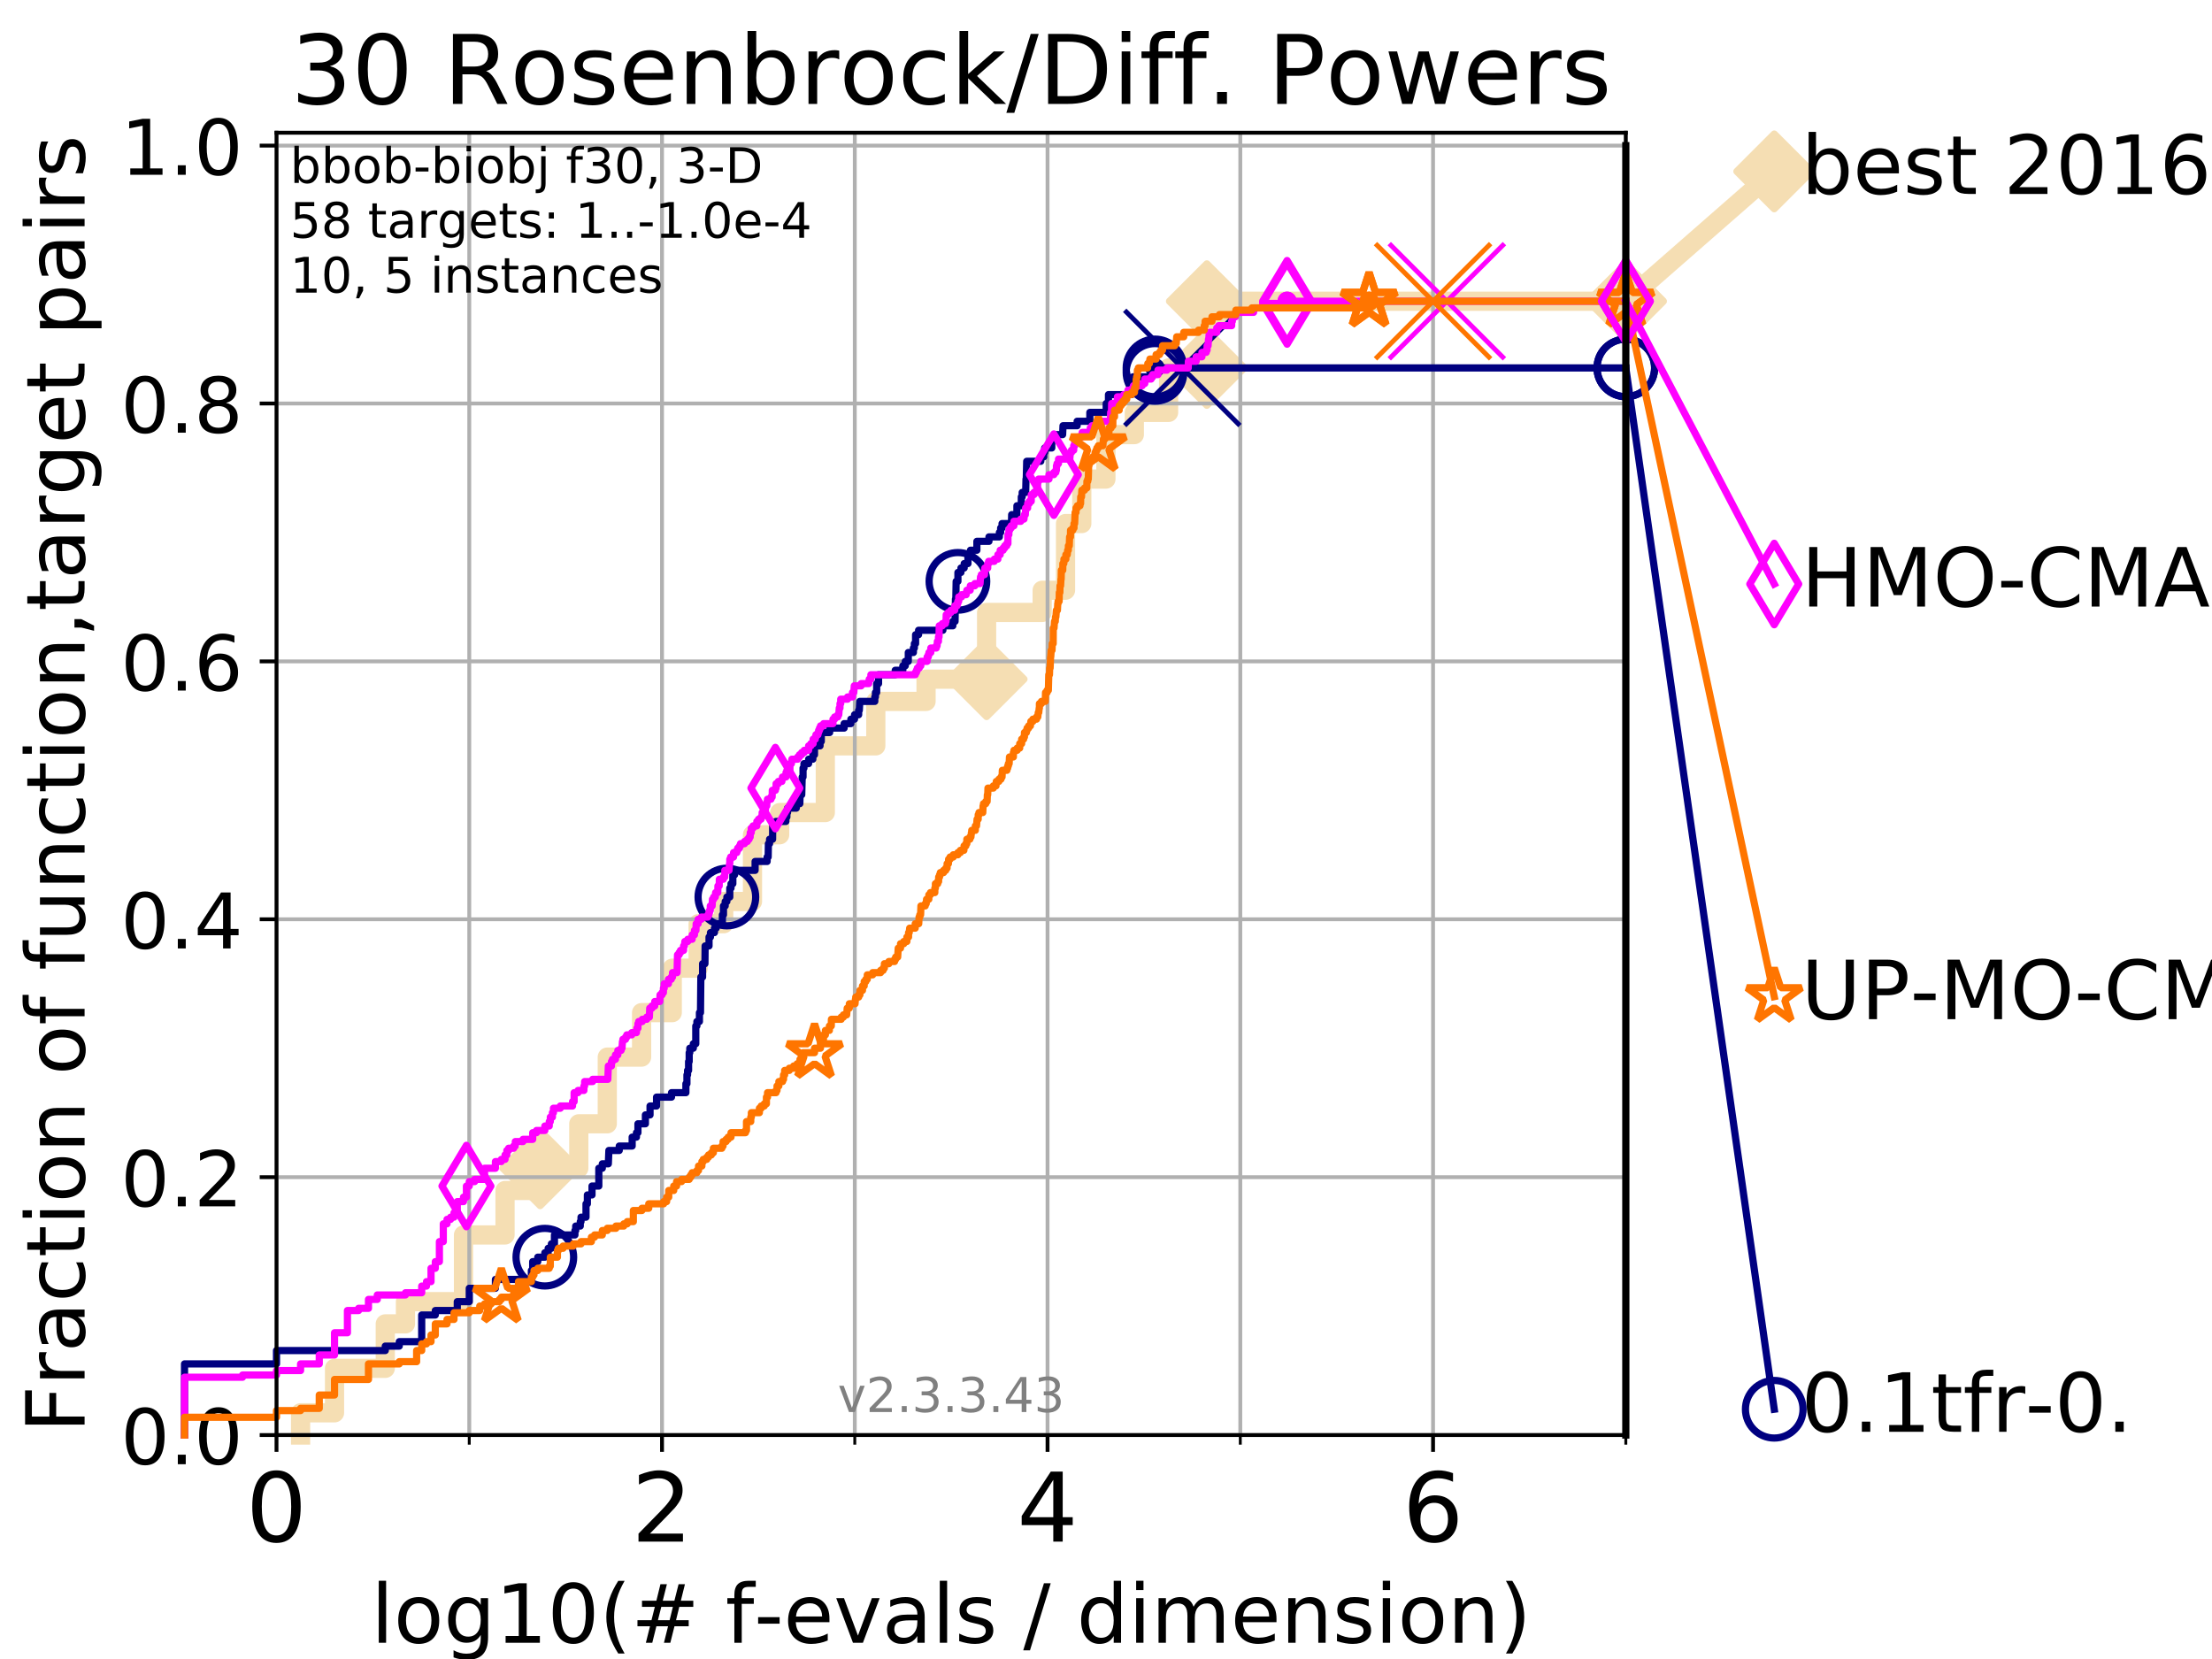 <?xml version="1.0" encoding="utf-8" standalone="no"?>
<!DOCTYPE svg PUBLIC "-//W3C//DTD SVG 1.1//EN"
  "http://www.w3.org/Graphics/SVG/1.1/DTD/svg11.dtd">
<!-- Created with matplotlib (https://matplotlib.org/) -->
<svg height="345.6pt" version="1.1" viewBox="0 0 460.8 345.6" width="460.8pt" xmlns="http://www.w3.org/2000/svg" xmlns:xlink="http://www.w3.org/1999/xlink">
 <defs>
  <style type="text/css">
*{stroke-linecap:butt;stroke-linejoin:round;}
  </style>
 </defs>
 <g id="figure_1">
  <g id="patch_1">
   <path d="M 0 345.6 
L 460.8 345.6 
L 460.8 0 
L 0 0 
z
" style="fill:#ffffff;"/>
  </g>
  <g id="axes_1">
   <g id="patch_2">
    <path d="M 57.6 298.944 
L 338.688 298.944 
L 338.688 27.648 
L 57.6 27.648 
z
" style="fill:#ffffff;"/>
   </g>
   <g id="line2d_1">
    <path d="M 62.617 298.944 
L 62.617 294.313 
L 69.688 294.313 
L 69.688 285.05 
L 80.259 285.05 
L 80.259 275.788 
L 84.464 275.788 
L 84.464 271.157 
L 96.552 271.157 
L 96.552 257.263 
L 105.21 257.263 
L 105.21 248.001 
L 112.532 248.001 
L 112.532 243.37 
L 120.572 243.37 
L 120.572 234.107 
L 126.507 234.107 
L 126.507 220.214 
L 133.652 220.214 
L 133.652 210.951 
L 140.042 210.951 
L 140.042 201.689 
L 145.441 201.689 
L 145.441 192.426 
L 150.766 192.426 
L 150.766 187.795 
L 156.757 187.795 
L 156.757 173.901 
L 162.418 173.901 
L 162.418 169.27 
L 171.929 169.27 
L 171.929 155.377 
L 182.444 155.377 
L 182.444 146.114 
L 192.915 146.114 
L 192.915 141.483 
L 205.529 141.483 
L 205.529 127.589 
L 217.105 127.589 
L 217.105 122.958 
L 221.97 122.958 
L 221.97 109.065 
L 225.358 109.065 
L 225.358 99.802 
L 230.383 99.802 
L 230.383 90.54 
L 236.302 90.54 
L 236.302 85.909 
L 243.439 85.909 
L 243.439 76.646 
L 251.412 76.646 
L 251.412 62.753 
L 338.688 62.753 
" style="fill:none;stroke:#f5deb3;stroke-linecap:square;stroke-width:4;"/>
   </g>
   <g id="line2d_2">
    <defs>
     <path d="M 0 7.778 
L 7.778 0 
L 0 -7.778 
L -7.778 0 
z
" id="m20e949cb55" style="stroke:#f5deb3;stroke-linejoin:miter;stroke-width:1.5;"/>
    </defs>
    <g>
     <use style="fill:#f5deb3;stroke:#f5deb3;stroke-linejoin:miter;stroke-width:1.5;" x="112.532" xlink:href="#m20e949cb55" y="243.37"/>
     <use style="fill:#f5deb3;stroke:#f5deb3;stroke-linejoin:miter;stroke-width:1.5;" x="205.529" xlink:href="#m20e949cb55" y="141.483"/>
     <use style="fill:#f5deb3;stroke:#f5deb3;stroke-linejoin:miter;stroke-width:1.5;" x="251.412" xlink:href="#m20e949cb55" y="76.646"/>
     <use style="fill:#f5deb3;stroke:#f5deb3;stroke-linejoin:miter;stroke-width:1.5;" x="251.412" xlink:href="#m20e949cb55" y="62.753"/>
     <use style="fill:#f5deb3;stroke:#f5deb3;stroke-linejoin:miter;stroke-width:1.5;" x="338.688" xlink:href="#m20e949cb55" y="62.753"/>
    </g>
   </g>
   <g id="line2d_3">
    <path style="fill:none;stroke:#f5deb3;stroke-linecap:square;stroke-width:4;"/>
    <g/>
   </g>
   <g id="line2d_4">
    <path d="M 338.688 62.753 
L 369.608 35.706 
" style="fill:none;stroke:#f5deb3;stroke-linecap:square;stroke-width:4;"/>
    <g>
     <use style="fill:#f5deb3;stroke:#f5deb3;stroke-linejoin:miter;stroke-width:1.5;" x="338.688" xlink:href="#m20e949cb55" y="62.753"/>
     <use style="fill:#f5deb3;stroke:#f5deb3;stroke-linejoin:miter;stroke-width:1.5;" x="369.608" xlink:href="#m20e949cb55" y="35.706"/>
    </g>
   </g>
   <g id="matplotlib.axis_1">
    <g id="xtick_1">
     <g id="line2d_5">
      <path clip-path="url(#p37c7fdf2cd)" d="M 57.6 298.944 
L 57.6 27.648 
" style="fill:none;stroke:#b0b0b0;stroke-linecap:square;stroke-width:0.8;"/>
     </g>
     <g id="line2d_6">
      <defs>
       <path d="M 0 0 
L 0 3.5 
" id="m293ad86575" style="stroke:#000000;stroke-width:0.8;"/>
      </defs>
      <g>
       <use style="stroke:#000000;stroke-width:0.8;" x="57.6" xlink:href="#m293ad86575" y="298.944"/>
      </g>
     </g>
     <g id="text_1">
      <!-- 0 -->
      <defs>
       <path d="M 31.781 66.406 
Q 24.172 66.406 20.328 58.906 
Q 16.5 51.422 16.5 36.375 
Q 16.5 21.391 20.328 13.891 
Q 24.172 6.391 31.781 6.391 
Q 39.453 6.391 43.281 13.891 
Q 47.125 21.391 47.125 36.375 
Q 47.125 51.422 43.281 58.906 
Q 39.453 66.406 31.781 66.406 
z
M 31.781 74.219 
Q 44.047 74.219 50.516 64.516 
Q 56.984 54.828 56.984 36.375 
Q 56.984 17.969 50.516 8.266 
Q 44.047 -1.422 31.781 -1.422 
Q 19.531 -1.422 13.062 8.266 
Q 6.594 17.969 6.594 36.375 
Q 6.594 54.828 13.062 64.516 
Q 19.531 74.219 31.781 74.219 
z
" id="DejaVuSans-48"/>
      </defs>
      <g transform="translate(51.237 321.141)scale(0.2 -0.2)">
       <use xlink:href="#DejaVuSans-48"/>
      </g>
     </g>
    </g>
    <g id="xtick_2">
     <g id="line2d_7">
      <path clip-path="url(#p37c7fdf2cd)" d="M 137.911 298.944 
L 137.911 27.648 
" style="fill:none;stroke:#b0b0b0;stroke-linecap:square;stroke-width:0.8;"/>
     </g>
     <g id="line2d_8">
      <g>
       <use style="stroke:#000000;stroke-width:0.8;" x="137.911" xlink:href="#m293ad86575" y="298.944"/>
      </g>
     </g>
     <g id="text_2">
      <!-- 2 -->
      <defs>
       <path d="M 19.188 8.297 
L 53.609 8.297 
L 53.609 0 
L 7.328 0 
L 7.328 8.297 
Q 12.938 14.109 22.625 23.891 
Q 32.328 33.688 34.812 36.531 
Q 39.547 41.844 41.422 45.531 
Q 43.312 49.219 43.312 52.781 
Q 43.312 58.594 39.234 62.25 
Q 35.156 65.922 28.609 65.922 
Q 23.969 65.922 18.812 64.312 
Q 13.672 62.703 7.812 59.422 
L 7.812 69.391 
Q 13.766 71.781 18.938 73 
Q 24.125 74.219 28.422 74.219 
Q 39.75 74.219 46.484 68.547 
Q 53.219 62.891 53.219 53.422 
Q 53.219 48.922 51.531 44.891 
Q 49.859 40.875 45.406 35.406 
Q 44.188 33.984 37.641 27.219 
Q 31.109 20.453 19.188 8.297 
z
" id="DejaVuSans-50"/>
      </defs>
      <g transform="translate(131.548 321.141)scale(0.2 -0.2)">
       <use xlink:href="#DejaVuSans-50"/>
      </g>
     </g>
    </g>
    <g id="xtick_3">
     <g id="line2d_9">
      <path clip-path="url(#p37c7fdf2cd)" d="M 218.222 298.944 
L 218.222 27.648 
" style="fill:none;stroke:#b0b0b0;stroke-linecap:square;stroke-width:0.8;"/>
     </g>
     <g id="line2d_10">
      <g>
       <use style="stroke:#000000;stroke-width:0.8;" x="218.222" xlink:href="#m293ad86575" y="298.944"/>
      </g>
     </g>
     <g id="text_3">
      <!-- 4 -->
      <defs>
       <path d="M 37.797 64.312 
L 12.891 25.391 
L 37.797 25.391 
z
M 35.203 72.906 
L 47.609 72.906 
L 47.609 25.391 
L 58.016 25.391 
L 58.016 17.188 
L 47.609 17.188 
L 47.609 0 
L 37.797 0 
L 37.797 17.188 
L 4.891 17.188 
L 4.891 26.703 
z
" id="DejaVuSans-52"/>
      </defs>
      <g transform="translate(211.859 321.141)scale(0.2 -0.2)">
       <use xlink:href="#DejaVuSans-52"/>
      </g>
     </g>
    </g>
    <g id="xtick_4">
     <g id="line2d_11">
      <path clip-path="url(#p37c7fdf2cd)" d="M 298.533 298.944 
L 298.533 27.648 
" style="fill:none;stroke:#b0b0b0;stroke-linecap:square;stroke-width:0.8;"/>
     </g>
     <g id="line2d_12">
      <g>
       <use style="stroke:#000000;stroke-width:0.8;" x="298.533" xlink:href="#m293ad86575" y="298.944"/>
      </g>
     </g>
     <g id="text_4">
      <!-- 6 -->
      <defs>
       <path d="M 33.016 40.375 
Q 26.375 40.375 22.484 35.828 
Q 18.609 31.297 18.609 23.391 
Q 18.609 15.531 22.484 10.953 
Q 26.375 6.391 33.016 6.391 
Q 39.656 6.391 43.531 10.953 
Q 47.406 15.531 47.406 23.391 
Q 47.406 31.297 43.531 35.828 
Q 39.656 40.375 33.016 40.375 
z
M 52.594 71.297 
L 52.594 62.312 
Q 48.875 64.062 45.094 64.984 
Q 41.312 65.922 37.594 65.922 
Q 27.828 65.922 22.672 59.328 
Q 17.531 52.734 16.797 39.406 
Q 19.672 43.656 24.016 45.922 
Q 28.375 48.188 33.594 48.188 
Q 44.578 48.188 50.953 41.516 
Q 57.328 34.859 57.328 23.391 
Q 57.328 12.156 50.688 5.359 
Q 44.047 -1.422 33.016 -1.422 
Q 20.359 -1.422 13.672 8.266 
Q 6.984 17.969 6.984 36.375 
Q 6.984 53.656 15.188 63.938 
Q 23.391 74.219 37.203 74.219 
Q 40.922 74.219 44.703 73.484 
Q 48.484 72.75 52.594 71.297 
z
" id="DejaVuSans-54"/>
      </defs>
      <g transform="translate(292.17 321.141)scale(0.2 -0.2)">
       <use xlink:href="#DejaVuSans-54"/>
      </g>
     </g>
    </g>
    <g id="xtick_5">
     <g id="line2d_13">
      <path clip-path="url(#p37c7fdf2cd)" d="M 97.755 298.944 
L 97.755 27.648 
" style="fill:none;stroke:#b0b0b0;stroke-linecap:square;stroke-width:0.8;"/>
     </g>
     <g id="line2d_14">
      <defs>
       <path d="M 0 0 
L 0 2 
" id="m8a7e07f48a" style="stroke:#000000;stroke-width:0.6;"/>
      </defs>
      <g>
       <use style="stroke:#000000;stroke-width:0.6;" x="97.755" xlink:href="#m8a7e07f48a" y="298.944"/>
      </g>
     </g>
    </g>
    <g id="xtick_6">
     <g id="line2d_15">
      <path clip-path="url(#p37c7fdf2cd)" d="M 178.066 298.944 
L 178.066 27.648 
" style="fill:none;stroke:#b0b0b0;stroke-linecap:square;stroke-width:0.8;"/>
     </g>
     <g id="line2d_16">
      <g>
       <use style="stroke:#000000;stroke-width:0.6;" x="178.066" xlink:href="#m8a7e07f48a" y="298.944"/>
      </g>
     </g>
    </g>
    <g id="xtick_7">
     <g id="line2d_17">
      <path clip-path="url(#p37c7fdf2cd)" d="M 258.377 298.944 
L 258.377 27.648 
" style="fill:none;stroke:#b0b0b0;stroke-linecap:square;stroke-width:0.8;"/>
     </g>
     <g id="line2d_18">
      <g>
       <use style="stroke:#000000;stroke-width:0.6;" x="258.377" xlink:href="#m8a7e07f48a" y="298.944"/>
      </g>
     </g>
    </g>
    <g id="xtick_8">
     <g id="line2d_19">
      <path clip-path="url(#p37c7fdf2cd)" d="M 338.688 298.944 
L 338.688 27.648 
" style="fill:none;stroke:#b0b0b0;stroke-linecap:square;stroke-width:0.8;"/>
     </g>
     <g id="line2d_20">
      <g>
       <use style="stroke:#000000;stroke-width:0.6;" x="338.688" xlink:href="#m8a7e07f48a" y="298.944"/>
      </g>
     </g>
    </g>
    <g id="text_5">
     <!-- log10(# f-evals / dimension) -->
     <defs>
      <path d="M 9.422 75.984 
L 18.406 75.984 
L 18.406 0 
L 9.422 0 
z
" id="DejaVuSans-108"/>
      <path d="M 30.609 48.391 
Q 23.391 48.391 19.188 42.75 
Q 14.984 37.109 14.984 27.297 
Q 14.984 17.484 19.156 11.844 
Q 23.344 6.203 30.609 6.203 
Q 37.797 6.203 41.984 11.859 
Q 46.188 17.531 46.188 27.297 
Q 46.188 37.016 41.984 42.703 
Q 37.797 48.391 30.609 48.391 
z
M 30.609 56 
Q 42.328 56 49.016 48.375 
Q 55.719 40.766 55.719 27.297 
Q 55.719 13.875 49.016 6.219 
Q 42.328 -1.422 30.609 -1.422 
Q 18.844 -1.422 12.172 6.219 
Q 5.516 13.875 5.516 27.297 
Q 5.516 40.766 12.172 48.375 
Q 18.844 56 30.609 56 
z
" id="DejaVuSans-111"/>
      <path d="M 45.406 27.984 
Q 45.406 37.75 41.375 43.109 
Q 37.359 48.484 30.078 48.484 
Q 22.859 48.484 18.828 43.109 
Q 14.797 37.75 14.797 27.984 
Q 14.797 18.266 18.828 12.891 
Q 22.859 7.516 30.078 7.516 
Q 37.359 7.516 41.375 12.891 
Q 45.406 18.266 45.406 27.984 
z
M 54.391 6.781 
Q 54.391 -7.172 48.188 -13.984 
Q 42 -20.797 29.203 -20.797 
Q 24.469 -20.797 20.266 -20.094 
Q 16.062 -19.391 12.109 -17.922 
L 12.109 -9.188 
Q 16.062 -11.328 19.922 -12.344 
Q 23.781 -13.375 27.781 -13.375 
Q 36.625 -13.375 41.016 -8.766 
Q 45.406 -4.156 45.406 5.172 
L 45.406 9.625 
Q 42.625 4.781 38.281 2.391 
Q 33.938 0 27.875 0 
Q 17.828 0 11.672 7.656 
Q 5.516 15.328 5.516 27.984 
Q 5.516 40.672 11.672 48.328 
Q 17.828 56 27.875 56 
Q 33.938 56 38.281 53.609 
Q 42.625 51.219 45.406 46.391 
L 45.406 54.688 
L 54.391 54.688 
z
" id="DejaVuSans-103"/>
      <path d="M 12.406 8.297 
L 28.516 8.297 
L 28.516 63.922 
L 10.984 60.406 
L 10.984 69.391 
L 28.422 72.906 
L 38.281 72.906 
L 38.281 8.297 
L 54.391 8.297 
L 54.391 0 
L 12.406 0 
z
" id="DejaVuSans-49"/>
      <path d="M 31 75.875 
Q 24.469 64.656 21.281 53.656 
Q 18.109 42.672 18.109 31.391 
Q 18.109 20.125 21.312 9.062 
Q 24.516 -2 31 -13.188 
L 23.188 -13.188 
Q 15.875 -1.703 12.234 9.375 
Q 8.594 20.453 8.594 31.391 
Q 8.594 42.281 12.203 53.312 
Q 15.828 64.359 23.188 75.875 
z
" id="DejaVuSans-40"/>
      <path d="M 51.125 44 
L 36.922 44 
L 32.812 27.688 
L 47.125 27.688 
z
M 43.797 71.781 
L 38.719 51.516 
L 52.984 51.516 
L 58.109 71.781 
L 65.922 71.781 
L 60.891 51.516 
L 76.125 51.516 
L 76.125 44 
L 58.984 44 
L 54.984 27.688 
L 70.516 27.688 
L 70.516 20.219 
L 53.078 20.219 
L 48 0 
L 40.188 0 
L 45.219 20.219 
L 30.906 20.219 
L 25.875 0 
L 18.016 0 
L 23.094 20.219 
L 7.719 20.219 
L 7.719 27.688 
L 24.906 27.688 
L 29 44 
L 13.281 44 
L 13.281 51.516 
L 30.906 51.516 
L 35.891 71.781 
z
" id="DejaVuSans-35"/>
      <path id="DejaVuSans-32"/>
      <path d="M 37.109 75.984 
L 37.109 68.5 
L 28.516 68.5 
Q 23.688 68.5 21.797 66.547 
Q 19.922 64.594 19.922 59.516 
L 19.922 54.688 
L 34.719 54.688 
L 34.719 47.703 
L 19.922 47.703 
L 19.922 0 
L 10.891 0 
L 10.891 47.703 
L 2.297 47.703 
L 2.297 54.688 
L 10.891 54.688 
L 10.891 58.5 
Q 10.891 67.625 15.141 71.797 
Q 19.391 75.984 28.609 75.984 
z
" id="DejaVuSans-102"/>
      <path d="M 4.891 31.391 
L 31.203 31.391 
L 31.203 23.391 
L 4.891 23.391 
z
" id="DejaVuSans-45"/>
      <path d="M 56.203 29.594 
L 56.203 25.203 
L 14.891 25.203 
Q 15.484 15.922 20.484 11.062 
Q 25.484 6.203 34.422 6.203 
Q 39.594 6.203 44.453 7.469 
Q 49.312 8.734 54.109 11.281 
L 54.109 2.781 
Q 49.266 0.734 44.188 -0.344 
Q 39.109 -1.422 33.891 -1.422 
Q 20.797 -1.422 13.156 6.188 
Q 5.516 13.812 5.516 26.812 
Q 5.516 40.234 12.766 48.109 
Q 20.016 56 32.328 56 
Q 43.359 56 49.781 48.891 
Q 56.203 41.797 56.203 29.594 
z
M 47.219 32.234 
Q 47.125 39.594 43.094 43.984 
Q 39.062 48.391 32.422 48.391 
Q 24.906 48.391 20.391 44.141 
Q 15.875 39.891 15.188 32.172 
z
" id="DejaVuSans-101"/>
      <path d="M 2.984 54.688 
L 12.5 54.688 
L 29.594 8.797 
L 46.688 54.688 
L 56.203 54.688 
L 35.688 0 
L 23.484 0 
z
" id="DejaVuSans-118"/>
      <path d="M 34.281 27.484 
Q 23.391 27.484 19.188 25 
Q 14.984 22.516 14.984 16.5 
Q 14.984 11.719 18.141 8.906 
Q 21.297 6.109 26.703 6.109 
Q 34.188 6.109 38.703 11.406 
Q 43.219 16.703 43.219 25.484 
L 43.219 27.484 
z
M 52.203 31.203 
L 52.203 0 
L 43.219 0 
L 43.219 8.297 
Q 40.141 3.328 35.547 0.953 
Q 30.953 -1.422 24.312 -1.422 
Q 15.922 -1.422 10.953 3.297 
Q 6 8.016 6 15.922 
Q 6 25.141 12.172 29.828 
Q 18.359 34.516 30.609 34.516 
L 43.219 34.516 
L 43.219 35.406 
Q 43.219 41.609 39.141 45 
Q 35.062 48.391 27.688 48.391 
Q 23 48.391 18.547 47.266 
Q 14.109 46.141 10.016 43.891 
L 10.016 52.203 
Q 14.938 54.109 19.578 55.047 
Q 24.219 56 28.609 56 
Q 40.484 56 46.344 49.844 
Q 52.203 43.703 52.203 31.203 
z
" id="DejaVuSans-97"/>
      <path d="M 44.281 53.078 
L 44.281 44.578 
Q 40.484 46.531 36.375 47.5 
Q 32.281 48.484 27.875 48.484 
Q 21.188 48.484 17.844 46.438 
Q 14.5 44.391 14.5 40.281 
Q 14.5 37.156 16.891 35.375 
Q 19.281 33.594 26.516 31.984 
L 29.594 31.297 
Q 39.156 29.25 43.188 25.516 
Q 47.219 21.781 47.219 15.094 
Q 47.219 7.469 41.188 3.016 
Q 35.156 -1.422 24.609 -1.422 
Q 20.219 -1.422 15.453 -0.562 
Q 10.688 0.297 5.422 2 
L 5.422 11.281 
Q 10.406 8.688 15.234 7.391 
Q 20.062 6.109 24.812 6.109 
Q 31.156 6.109 34.562 8.281 
Q 37.984 10.453 37.984 14.406 
Q 37.984 18.062 35.516 20.016 
Q 33.062 21.969 24.703 23.781 
L 21.578 24.516 
Q 13.234 26.266 9.516 29.906 
Q 5.812 33.547 5.812 39.891 
Q 5.812 47.609 11.281 51.797 
Q 16.75 56 26.812 56 
Q 31.781 56 36.172 55.266 
Q 40.578 54.547 44.281 53.078 
z
" id="DejaVuSans-115"/>
      <path d="M 25.391 72.906 
L 33.688 72.906 
L 8.297 -9.281 
L 0 -9.281 
z
" id="DejaVuSans-47"/>
      <path d="M 45.406 46.391 
L 45.406 75.984 
L 54.391 75.984 
L 54.391 0 
L 45.406 0 
L 45.406 8.203 
Q 42.578 3.328 38.25 0.953 
Q 33.938 -1.422 27.875 -1.422 
Q 17.969 -1.422 11.734 6.484 
Q 5.516 14.406 5.516 27.297 
Q 5.516 40.188 11.734 48.094 
Q 17.969 56 27.875 56 
Q 33.938 56 38.25 53.625 
Q 42.578 51.266 45.406 46.391 
z
M 14.797 27.297 
Q 14.797 17.391 18.875 11.75 
Q 22.953 6.109 30.078 6.109 
Q 37.203 6.109 41.297 11.75 
Q 45.406 17.391 45.406 27.297 
Q 45.406 37.203 41.297 42.844 
Q 37.203 48.484 30.078 48.484 
Q 22.953 48.484 18.875 42.844 
Q 14.797 37.203 14.797 27.297 
z
" id="DejaVuSans-100"/>
      <path d="M 9.422 54.688 
L 18.406 54.688 
L 18.406 0 
L 9.422 0 
z
M 9.422 75.984 
L 18.406 75.984 
L 18.406 64.594 
L 9.422 64.594 
z
" id="DejaVuSans-105"/>
      <path d="M 52 44.188 
Q 55.375 50.25 60.062 53.125 
Q 64.75 56 71.094 56 
Q 79.641 56 84.281 50.016 
Q 88.922 44.047 88.922 33.016 
L 88.922 0 
L 79.891 0 
L 79.891 32.719 
Q 79.891 40.578 77.094 44.375 
Q 74.312 48.188 68.609 48.188 
Q 61.625 48.188 57.562 43.547 
Q 53.516 38.922 53.516 30.906 
L 53.516 0 
L 44.484 0 
L 44.484 32.719 
Q 44.484 40.625 41.703 44.406 
Q 38.922 48.188 33.109 48.188 
Q 26.219 48.188 22.156 43.531 
Q 18.109 38.875 18.109 30.906 
L 18.109 0 
L 9.078 0 
L 9.078 54.688 
L 18.109 54.688 
L 18.109 46.188 
Q 21.188 51.219 25.484 53.609 
Q 29.781 56 35.688 56 
Q 41.656 56 45.828 52.969 
Q 50 49.953 52 44.188 
z
" id="DejaVuSans-109"/>
      <path d="M 54.891 33.016 
L 54.891 0 
L 45.906 0 
L 45.906 32.719 
Q 45.906 40.484 42.875 44.328 
Q 39.844 48.188 33.797 48.188 
Q 26.516 48.188 22.312 43.547 
Q 18.109 38.922 18.109 30.906 
L 18.109 0 
L 9.078 0 
L 9.078 54.688 
L 18.109 54.688 
L 18.109 46.188 
Q 21.344 51.125 25.703 53.562 
Q 30.078 56 35.797 56 
Q 45.219 56 50.047 50.172 
Q 54.891 44.344 54.891 33.016 
z
" id="DejaVuSans-110"/>
      <path d="M 8.016 75.875 
L 15.828 75.875 
Q 23.141 64.359 26.781 53.312 
Q 30.422 42.281 30.422 31.391 
Q 30.422 20.453 26.781 9.375 
Q 23.141 -1.703 15.828 -13.188 
L 8.016 -13.188 
Q 14.5 -2 17.703 9.062 
Q 20.906 20.125 20.906 31.391 
Q 20.906 42.672 17.703 53.656 
Q 14.5 64.656 8.016 75.875 
z
" id="DejaVuSans-41"/>
     </defs>
     <g transform="translate(77.303 342.218)scale(0.17 -0.17)">
      <use xlink:href="#DejaVuSans-108"/>
      <use x="27.783" xlink:href="#DejaVuSans-111"/>
      <use x="88.965" xlink:href="#DejaVuSans-103"/>
      <use x="152.441" xlink:href="#DejaVuSans-49"/>
      <use x="216.064" xlink:href="#DejaVuSans-48"/>
      <use x="279.688" xlink:href="#DejaVuSans-40"/>
      <use x="318.701" xlink:href="#DejaVuSans-35"/>
      <use x="402.49" xlink:href="#DejaVuSans-32"/>
      <use x="434.277" xlink:href="#DejaVuSans-102"/>
      <use x="469.404" xlink:href="#DejaVuSans-45"/>
      <use x="505.488" xlink:href="#DejaVuSans-101"/>
      <use x="567.012" xlink:href="#DejaVuSans-118"/>
      <use x="626.191" xlink:href="#DejaVuSans-97"/>
      <use x="687.471" xlink:href="#DejaVuSans-108"/>
      <use x="715.254" xlink:href="#DejaVuSans-115"/>
      <use x="767.354" xlink:href="#DejaVuSans-32"/>
      <use x="799.141" xlink:href="#DejaVuSans-47"/>
      <use x="832.832" xlink:href="#DejaVuSans-32"/>
      <use x="864.619" xlink:href="#DejaVuSans-100"/>
      <use x="928.096" xlink:href="#DejaVuSans-105"/>
      <use x="955.879" xlink:href="#DejaVuSans-109"/>
      <use x="1053.291" xlink:href="#DejaVuSans-101"/>
      <use x="1114.814" xlink:href="#DejaVuSans-110"/>
      <use x="1178.193" xlink:href="#DejaVuSans-115"/>
      <use x="1230.293" xlink:href="#DejaVuSans-105"/>
      <use x="1258.076" xlink:href="#DejaVuSans-111"/>
      <use x="1319.258" xlink:href="#DejaVuSans-110"/>
      <use x="1382.637" xlink:href="#DejaVuSans-41"/>
     </g>
    </g>
   </g>
   <g id="matplotlib.axis_2">
    <g id="ytick_1">
     <g id="line2d_21">
      <path clip-path="url(#p37c7fdf2cd)" d="M 57.6 298.944 
L 338.688 298.944 
" style="fill:none;stroke:#b0b0b0;stroke-linecap:square;stroke-width:0.8;"/>
     </g>
     <g id="line2d_22">
      <defs>
       <path d="M 0 0 
L -3.5 0 
" id="m57cf7e615a" style="stroke:#000000;stroke-width:0.8;"/>
      </defs>
      <g>
       <use style="stroke:#000000;stroke-width:0.8;" x="57.6" xlink:href="#m57cf7e615a" y="298.944"/>
      </g>
     </g>
     <g id="text_6">
      <!-- 0.0 -->
      <defs>
       <path d="M 10.688 12.406 
L 21 12.406 
L 21 0 
L 10.688 0 
z
" id="DejaVuSans-46"/>
      </defs>
      <g transform="translate(25.155 305.023)scale(0.16 -0.16)">
       <use xlink:href="#DejaVuSans-48"/>
       <use x="63.623" xlink:href="#DejaVuSans-46"/>
       <use x="95.41" xlink:href="#DejaVuSans-48"/>
      </g>
     </g>
    </g>
    <g id="ytick_2">
     <g id="line2d_23">
      <path clip-path="url(#p37c7fdf2cd)" d="M 57.6 245.222 
L 338.688 245.222 
" style="fill:none;stroke:#b0b0b0;stroke-linecap:square;stroke-width:0.8;"/>
     </g>
     <g id="line2d_24">
      <g>
       <use style="stroke:#000000;stroke-width:0.8;" x="57.6" xlink:href="#m57cf7e615a" y="245.222"/>
      </g>
     </g>
     <g id="text_7">
      <!-- 0.2 -->
      <g transform="translate(25.155 251.301)scale(0.16 -0.16)">
       <use xlink:href="#DejaVuSans-48"/>
       <use x="63.623" xlink:href="#DejaVuSans-46"/>
       <use x="95.41" xlink:href="#DejaVuSans-50"/>
      </g>
     </g>
    </g>
    <g id="ytick_3">
     <g id="line2d_25">
      <path clip-path="url(#p37c7fdf2cd)" d="M 57.6 191.5 
L 338.688 191.5 
" style="fill:none;stroke:#b0b0b0;stroke-linecap:square;stroke-width:0.8;"/>
     </g>
     <g id="line2d_26">
      <g>
       <use style="stroke:#000000;stroke-width:0.8;" x="57.6" xlink:href="#m57cf7e615a" y="191.5"/>
      </g>
     </g>
     <g id="text_8">
      <!-- 0.4 -->
      <g transform="translate(25.155 197.579)scale(0.16 -0.16)">
       <use xlink:href="#DejaVuSans-48"/>
       <use x="63.623" xlink:href="#DejaVuSans-46"/>
       <use x="95.41" xlink:href="#DejaVuSans-52"/>
      </g>
     </g>
    </g>
    <g id="ytick_4">
     <g id="line2d_27">
      <path clip-path="url(#p37c7fdf2cd)" d="M 57.6 137.778 
L 338.688 137.778 
" style="fill:none;stroke:#b0b0b0;stroke-linecap:square;stroke-width:0.8;"/>
     </g>
     <g id="line2d_28">
      <g>
       <use style="stroke:#000000;stroke-width:0.8;" x="57.6" xlink:href="#m57cf7e615a" y="137.778"/>
      </g>
     </g>
     <g id="text_9">
      <!-- 0.6 -->
      <g transform="translate(25.155 143.857)scale(0.16 -0.16)">
       <use xlink:href="#DejaVuSans-48"/>
       <use x="63.623" xlink:href="#DejaVuSans-46"/>
       <use x="95.41" xlink:href="#DejaVuSans-54"/>
      </g>
     </g>
    </g>
    <g id="ytick_5">
     <g id="line2d_29">
      <path clip-path="url(#p37c7fdf2cd)" d="M 57.6 84.056 
L 338.688 84.056 
" style="fill:none;stroke:#b0b0b0;stroke-linecap:square;stroke-width:0.8;"/>
     </g>
     <g id="line2d_30">
      <g>
       <use style="stroke:#000000;stroke-width:0.8;" x="57.6" xlink:href="#m57cf7e615a" y="84.056"/>
      </g>
     </g>
     <g id="text_10">
      <!-- 0.8 -->
      <defs>
       <path d="M 31.781 34.625 
Q 24.75 34.625 20.719 30.859 
Q 16.703 27.094 16.703 20.516 
Q 16.703 13.922 20.719 10.156 
Q 24.75 6.391 31.781 6.391 
Q 38.812 6.391 42.859 10.172 
Q 46.922 13.969 46.922 20.516 
Q 46.922 27.094 42.891 30.859 
Q 38.875 34.625 31.781 34.625 
z
M 21.922 38.812 
Q 15.578 40.375 12.031 44.719 
Q 8.5 49.078 8.5 55.328 
Q 8.5 64.062 14.719 69.141 
Q 20.953 74.219 31.781 74.219 
Q 42.672 74.219 48.875 69.141 
Q 55.078 64.062 55.078 55.328 
Q 55.078 49.078 51.531 44.719 
Q 48 40.375 41.703 38.812 
Q 48.828 37.156 52.797 32.312 
Q 56.781 27.484 56.781 20.516 
Q 56.781 9.906 50.312 4.234 
Q 43.844 -1.422 31.781 -1.422 
Q 19.734 -1.422 13.25 4.234 
Q 6.781 9.906 6.781 20.516 
Q 6.781 27.484 10.781 32.312 
Q 14.797 37.156 21.922 38.812 
z
M 18.312 54.391 
Q 18.312 48.734 21.844 45.562 
Q 25.391 42.391 31.781 42.391 
Q 38.141 42.391 41.719 45.562 
Q 45.312 48.734 45.312 54.391 
Q 45.312 60.062 41.719 63.234 
Q 38.141 66.406 31.781 66.406 
Q 25.391 66.406 21.844 63.234 
Q 18.312 60.062 18.312 54.391 
z
" id="DejaVuSans-56"/>
      </defs>
      <g transform="translate(25.155 90.135)scale(0.16 -0.16)">
       <use xlink:href="#DejaVuSans-48"/>
       <use x="63.623" xlink:href="#DejaVuSans-46"/>
       <use x="95.41" xlink:href="#DejaVuSans-56"/>
      </g>
     </g>
    </g>
    <g id="ytick_6">
     <g id="line2d_31">
      <path clip-path="url(#p37c7fdf2cd)" d="M 57.6 30.334 
L 338.688 30.334 
" style="fill:none;stroke:#b0b0b0;stroke-linecap:square;stroke-width:0.8;"/>
     </g>
     <g id="line2d_32">
      <g>
       <use style="stroke:#000000;stroke-width:0.8;" x="57.6" xlink:href="#m57cf7e615a" y="30.334"/>
      </g>
     </g>
     <g id="text_11">
      <!-- 1.0 -->
      <g transform="translate(25.155 36.413)scale(0.16 -0.16)">
       <use xlink:href="#DejaVuSans-49"/>
       <use x="63.623" xlink:href="#DejaVuSans-46"/>
       <use x="95.41" xlink:href="#DejaVuSans-48"/>
      </g>
     </g>
    </g>
    <g id="text_12">
     <!-- Fraction of function,target pairs -->
     <defs>
      <path d="M 9.812 72.906 
L 51.703 72.906 
L 51.703 64.594 
L 19.672 64.594 
L 19.672 43.109 
L 48.578 43.109 
L 48.578 34.812 
L 19.672 34.812 
L 19.672 0 
L 9.812 0 
z
" id="DejaVuSans-70"/>
      <path d="M 41.109 46.297 
Q 39.594 47.172 37.812 47.578 
Q 36.031 48 33.891 48 
Q 26.266 48 22.188 43.047 
Q 18.109 38.094 18.109 28.812 
L 18.109 0 
L 9.078 0 
L 9.078 54.688 
L 18.109 54.688 
L 18.109 46.188 
Q 20.953 51.172 25.484 53.578 
Q 30.031 56 36.531 56 
Q 37.453 56 38.578 55.875 
Q 39.703 55.766 41.062 55.516 
z
" id="DejaVuSans-114"/>
      <path d="M 48.781 52.594 
L 48.781 44.188 
Q 44.969 46.297 41.141 47.344 
Q 37.312 48.391 33.406 48.391 
Q 24.656 48.391 19.812 42.844 
Q 14.984 37.312 14.984 27.297 
Q 14.984 17.281 19.812 11.734 
Q 24.656 6.203 33.406 6.203 
Q 37.312 6.203 41.141 7.25 
Q 44.969 8.297 48.781 10.406 
L 48.781 2.094 
Q 45.016 0.344 40.984 -0.531 
Q 36.969 -1.422 32.422 -1.422 
Q 20.062 -1.422 12.781 6.344 
Q 5.516 14.109 5.516 27.297 
Q 5.516 40.672 12.859 48.328 
Q 20.219 56 33.016 56 
Q 37.156 56 41.109 55.141 
Q 45.062 54.297 48.781 52.594 
z
" id="DejaVuSans-99"/>
      <path d="M 18.312 70.219 
L 18.312 54.688 
L 36.812 54.688 
L 36.812 47.703 
L 18.312 47.703 
L 18.312 18.016 
Q 18.312 11.328 20.141 9.422 
Q 21.969 7.516 27.594 7.516 
L 36.812 7.516 
L 36.812 0 
L 27.594 0 
Q 17.188 0 13.234 3.875 
Q 9.281 7.766 9.281 18.016 
L 9.281 47.703 
L 2.688 47.703 
L 2.688 54.688 
L 9.281 54.688 
L 9.281 70.219 
z
" id="DejaVuSans-116"/>
      <path d="M 8.5 21.578 
L 8.5 54.688 
L 17.484 54.688 
L 17.484 21.922 
Q 17.484 14.156 20.5 10.266 
Q 23.531 6.391 29.594 6.391 
Q 36.859 6.391 41.078 11.031 
Q 45.312 15.672 45.312 23.688 
L 45.312 54.688 
L 54.297 54.688 
L 54.297 0 
L 45.312 0 
L 45.312 8.406 
Q 42.047 3.422 37.719 1 
Q 33.406 -1.422 27.688 -1.422 
Q 18.266 -1.422 13.375 4.438 
Q 8.5 10.297 8.5 21.578 
z
M 31.109 56 
z
" id="DejaVuSans-117"/>
      <path d="M 11.719 12.406 
L 22.016 12.406 
L 22.016 4 
L 14.016 -11.625 
L 7.719 -11.625 
L 11.719 4 
z
" id="DejaVuSans-44"/>
      <path d="M 18.109 8.203 
L 18.109 -20.797 
L 9.078 -20.797 
L 9.078 54.688 
L 18.109 54.688 
L 18.109 46.391 
Q 20.953 51.266 25.266 53.625 
Q 29.594 56 35.594 56 
Q 45.562 56 51.781 48.094 
Q 58.016 40.188 58.016 27.297 
Q 58.016 14.406 51.781 6.484 
Q 45.562 -1.422 35.594 -1.422 
Q 29.594 -1.422 25.266 0.953 
Q 20.953 3.328 18.109 8.203 
z
M 48.688 27.297 
Q 48.688 37.203 44.609 42.844 
Q 40.531 48.484 33.406 48.484 
Q 26.266 48.484 22.188 42.844 
Q 18.109 37.203 18.109 27.297 
Q 18.109 17.391 22.188 11.75 
Q 26.266 6.109 33.406 6.109 
Q 40.531 6.109 44.609 11.75 
Q 48.688 17.391 48.688 27.297 
z
" id="DejaVuSans-112"/>
     </defs>
     <g transform="translate(17.62 298.435)rotate(-90)scale(0.17 -0.17)">
      <use xlink:href="#DejaVuSans-70"/>
      <use x="57.41" xlink:href="#DejaVuSans-114"/>
      <use x="98.523" xlink:href="#DejaVuSans-97"/>
      <use x="159.803" xlink:href="#DejaVuSans-99"/>
      <use x="214.783" xlink:href="#DejaVuSans-116"/>
      <use x="253.992" xlink:href="#DejaVuSans-105"/>
      <use x="281.775" xlink:href="#DejaVuSans-111"/>
      <use x="342.957" xlink:href="#DejaVuSans-110"/>
      <use x="406.336" xlink:href="#DejaVuSans-32"/>
      <use x="438.123" xlink:href="#DejaVuSans-111"/>
      <use x="499.305" xlink:href="#DejaVuSans-102"/>
      <use x="534.51" xlink:href="#DejaVuSans-32"/>
      <use x="566.297" xlink:href="#DejaVuSans-102"/>
      <use x="601.502" xlink:href="#DejaVuSans-117"/>
      <use x="664.881" xlink:href="#DejaVuSans-110"/>
      <use x="728.26" xlink:href="#DejaVuSans-99"/>
      <use x="783.24" xlink:href="#DejaVuSans-116"/>
      <use x="822.449" xlink:href="#DejaVuSans-105"/>
      <use x="850.232" xlink:href="#DejaVuSans-111"/>
      <use x="911.414" xlink:href="#DejaVuSans-110"/>
      <use x="974.793" xlink:href="#DejaVuSans-44"/>
      <use x="1006.58" xlink:href="#DejaVuSans-116"/>
      <use x="1045.789" xlink:href="#DejaVuSans-97"/>
      <use x="1107.068" xlink:href="#DejaVuSans-114"/>
      <use x="1148.166" xlink:href="#DejaVuSans-103"/>
      <use x="1211.643" xlink:href="#DejaVuSans-101"/>
      <use x="1273.166" xlink:href="#DejaVuSans-116"/>
      <use x="1312.375" xlink:href="#DejaVuSans-32"/>
      <use x="1344.162" xlink:href="#DejaVuSans-112"/>
      <use x="1407.639" xlink:href="#DejaVuSans-97"/>
      <use x="1468.918" xlink:href="#DejaVuSans-105"/>
      <use x="1496.701" xlink:href="#DejaVuSans-114"/>
      <use x="1537.814" xlink:href="#DejaVuSans-115"/>
     </g>
    </g>
   </g>
   <g id="line2d_33">
    <defs>
     <path d="M 0 1.5 
C 0.398 1.5 0.779 1.342 1.061 1.061 
C 1.342 0.779 1.5 0.398 1.5 0 
C 1.5 -0.398 1.342 -0.779 1.061 -1.061 
C 0.779 -1.342 0.398 -1.5 0 -1.5 
C -0.398 -1.5 -0.779 -1.342 -1.061 -1.061 
C -1.342 -0.779 -1.5 -0.398 -1.5 0 
C -1.5 0.398 -1.342 0.779 -1.061 1.061 
C -0.779 1.342 -0.398 1.5 0 1.5 
z
" id="m485179f735" style="stroke:#f5deb3;"/>
    </defs>
    <g>
     <use style="fill:#f5deb3;stroke:#f5deb3;" x="251.412" xlink:href="#m485179f735" y="62.753"/>
     <use style="fill:#f5deb3;stroke:#f5deb3;" x="251.412" xlink:href="#m485179f735" y="62.753"/>
    </g>
   </g>
   <g id="line2d_34">
    <defs>
     <path d="M 0 1.5 
C 0.398 1.5 0.779 1.342 1.061 1.061 
C 1.342 0.779 1.5 0.398 1.5 0 
C 1.5 -0.398 1.342 -0.779 1.061 -1.061 
C 0.779 -1.342 0.398 -1.5 0 -1.5 
C -0.398 -1.5 -0.779 -1.342 -1.061 -1.061 
C -1.342 -0.779 -1.5 -0.398 -1.5 0 
C -1.5 0.398 -1.342 0.779 -1.061 1.061 
C -0.779 1.342 -0.398 1.5 0 1.5 
z
" id="m03bb08f78b" style="stroke:#000080;"/>
    </defs>
    <g>
     <use style="fill:#000080;stroke:#000080;" x="240.607" xlink:href="#m03bb08f78b" y="76.646"/>
     <use style="fill:#000080;stroke:#000080;" x="240.607" xlink:href="#m03bb08f78b" y="76.646"/>
    </g>
   </g>
   <g id="line2d_35">
    <path d="M 38.441 298.944 
L 38.441 284.124 
L 57.6 284.124 
L 57.6 281.345 
L 80.259 281.345 
L 80.259 280.419 
L 83.172 280.419 
L 83.172 279.493 
L 87.85 279.493 
L 87.85 273.935 
L 90.684 273.935 
L 90.684 273.009 
L 95.26 273.009 
L 95.26 271.157 
L 97.755 271.157 
L 97.755 268.378 
L 103.203 268.378 
L 103.203 266.526 
L 110.694 266.526 
L 110.694 264.673 
L 110.969 264.673 
L 110.969 262.821 
L 112.026 262.821 
L 112.026 261.894 
L 113.501 261.894 
L 113.501 260.968 
L 114.194 260.968 
L 114.194 260.042 
L 114.86 260.042 
L 114.86 259.116 
L 115.502 259.116 
L 115.502 257.263 
L 119.768 257.263 
L 119.768 256.337 
L 119.932 256.337 
L 119.932 255.411 
L 120.883 255.411 
L 120.883 254.484 
L 121.037 254.484 
L 121.037 253.558 
L 122.076 253.558 
L 122.076 250.779 
L 122.362 250.779 
L 122.362 248.927 
L 123.327 248.927 
L 123.327 247.075 
L 124.744 247.075 
L 124.744 243.37 
L 125.471 243.37 
L 125.471 242.443 
L 126.729 242.443 
L 126.839 239.665 
L 129.002 239.665 
L 129.002 238.738 
L 131.691 238.738 
L 131.691 236.886 
L 132.581 236.886 
L 132.581 235.96 
L 132.894 235.96 
L 132.894 234.107 
L 134.45 234.107 
L 134.45 232.255 
L 135.415 232.255 
L 135.415 230.402 
L 136.77 230.402 
L 136.77 228.55 
L 139.887 228.55 
L 139.887 227.623 
L 142.884 227.623 
L 142.884 225.771 
L 143.101 225.771 
L 143.101 223.918 
L 143.23 223.918 
L 143.23 222.992 
L 143.443 222.992 
L 143.443 221.14 
L 143.57 221.14 
L 143.57 219.287 
L 143.695 219.287 
L 143.695 218.361 
L 144.431 218.361 
L 144.431 217.435 
L 144.943 217.435 
L 144.943 213.73 
L 145.175 213.73 
L 145.175 212.804 
L 145.703 212.804 
L 145.703 210.951 
L 145.925 210.951 
L 145.998 203.541 
L 146.36 203.541 
L 146.36 200.762 
L 146.854 200.762 
L 146.889 197.057 
L 147.703 197.057 
L 147.703 195.205 
L 147.999 195.205 
L 147.999 194.279 
L 148.827 194.279 
L 148.827 193.353 
L 149.196 193.353 
L 149.196 192.426 
L 150.486 192.426 
L 150.486 190.574 
L 150.711 190.574 
L 150.711 188.721 
L 151.07 188.721 
L 151.07 187.795 
L 151.422 187.795 
L 151.422 186.869 
L 152.027 186.869 
L 152.027 185.016 
L 152.284 185.016 
L 152.284 184.09 
L 152.662 184.09 
L 152.662 182.238 
L 153.032 182.238 
L 153.032 181.311 
L 157.301 181.311 
L 157.301 179.459 
L 159.808 179.459 
L 159.808 178.533 
L 160.022 178.533 
L 160.071 175.754 
L 160.314 175.754 
L 160.314 174.828 
L 160.946 174.828 
L 160.961 172.049 
L 161.63 172.049 
L 161.63 171.123 
L 163.709 171.123 
L 163.709 170.196 
L 163.92 170.196 
L 163.92 169.27 
L 164.063 169.27 
L 164.063 168.344 
L 165.885 168.344 
L 165.885 167.418 
L 166.618 167.418 
L 166.673 165.565 
L 167.016 165.565 
L 167.115 161.86 
L 167.288 161.86 
L 167.288 160.008 
L 167.481 160.008 
L 167.481 159.082 
L 168.446 159.082 
L 168.446 158.155 
L 169.331 158.155 
L 169.331 157.229 
L 169.673 157.229 
L 169.673 155.377 
L 170.829 155.377 
L 170.829 154.45 
L 171.091 154.45 
L 171.091 152.598 
L 172.831 152.598 
L 172.831 151.672 
L 175.85 151.672 
L 175.85 150.745 
L 177.251 150.745 
L 177.251 149.819 
L 178.014 149.819 
L 178.014 148.893 
L 178.873 148.893 
L 178.873 147.967 
L 179.011 147.967 
L 179.121 146.114 
L 182.235 146.114 
L 182.235 145.188 
L 182.367 145.188 
L 182.367 144.262 
L 182.628 144.262 
L 182.628 142.409 
L 183.018 142.409 
L 183.018 140.557 
L 186.494 140.557 
L 186.494 139.631 
L 188.073 139.631 
L 188.073 138.704 
L 188.583 138.704 
L 188.583 137.778 
L 189.214 137.778 
L 189.214 135.926 
L 190.276 135.926 
L 190.276 134.999 
L 190.477 134.999 
L 190.477 134.073 
L 190.732 134.073 
L 190.732 132.221 
L 191.356 132.221 
L 191.356 131.294 
L 196.42 131.294 
L 196.42 130.368 
L 198.492 130.368 
L 198.492 129.442 
L 198.956 129.442 
L 199.037 124.811 
L 199.117 124.811 
L 199.184 121.106 
L 199.553 121.106 
L 199.553 119.253 
L 200.182 119.253 
L 200.182 118.327 
L 200.858 118.327 
L 200.858 117.401 
L 201.645 117.401 
L 201.645 115.548 
L 202.165 115.548 
L 202.165 114.622 
L 203.502 114.622 
L 203.502 112.77 
L 206.017 112.77 
L 206.017 111.843 
L 208.187 111.843 
L 208.187 110.917 
L 208.454 110.917 
L 208.454 109.991 
L 208.745 109.991 
L 208.745 109.065 
L 210.7 109.065 
L 210.749 107.212 
L 211.84 107.212 
L 211.84 105.36 
L 212.754 105.36 
L 212.754 103.507 
L 212.939 103.507 
L 212.939 102.581 
L 213.668 102.581 
L 213.735 99.802 
L 213.791 99.802 
L 213.88 96.097 
L 216.817 96.097 
L 216.817 95.171 
L 217.433 95.171 
L 217.433 94.245 
L 217.627 94.245 
L 217.627 93.318 
L 219.103 93.318 
L 219.103 91.466 
L 219.538 91.466 
L 219.538 90.54 
L 221.362 90.54 
L 221.443 88.687 
L 224.386 88.687 
L 224.386 87.761 
L 227.035 87.761 
L 227.035 85.909 
L 230.441 85.909 
L 230.441 84.056 
L 230.914 84.056 
L 230.914 82.204 
L 235.751 82.204 
L 235.751 80.351 
L 236.024 80.351 
L 236.024 78.499 
L 240.016 78.499 
L 240.016 77.572 
L 240.607 77.572 
L 240.607 76.646 
L 338.688 76.646 
L 338.688 76.646 
" style="fill:none;stroke:#000080;stroke-linecap:square;stroke-width:1.5;"/>
   </g>
   <g id="line2d_36">
    <defs>
     <path d="M 0 6 
C 1.591 6 3.117 5.368 4.243 4.243 
C 5.368 3.117 6 1.591 6 0 
C 6 -1.591 5.368 -3.117 4.243 -4.243 
C 3.117 -5.368 1.591 -6 0 -6 
C -1.591 -6 -3.117 -5.368 -4.243 -4.243 
C -5.368 -3.117 -6 -1.591 -6 0 
C -6 1.591 -5.368 3.117 -4.243 4.243 
C -3.117 5.368 -1.591 6 0 6 
z
" id="m980ef00d93" style="stroke:#000080;stroke-width:1.5;"/>
    </defs>
    <g>
     <use style="fill-opacity:0;stroke:#000080;stroke-width:1.5;" x="113.501" xlink:href="#m980ef00d93" y="261.894"/>
     <use style="fill-opacity:0;stroke:#000080;stroke-width:1.5;" x="151.422" xlink:href="#m980ef00d93" y="186.869"/>
     <use style="fill-opacity:0;stroke:#000080;stroke-width:1.5;" x="199.553" xlink:href="#m980ef00d93" y="121.106"/>
     <use style="fill-opacity:0;stroke:#000080;stroke-width:1.5;" x="240.607" xlink:href="#m980ef00d93" y="77.572"/>
     <use style="fill-opacity:0;stroke:#000080;stroke-width:1.5;" x="240.607" xlink:href="#m980ef00d93" y="76.646"/>
     <use style="fill-opacity:0;stroke:#000080;stroke-width:1.5;" x="338.688" xlink:href="#m980ef00d93" y="76.646"/>
    </g>
   </g>
   <g id="line2d_37">
    <path style="fill:none;stroke:#000080;stroke-linecap:square;stroke-width:1.5;"/>
    <g/>
   </g>
   <g id="line2d_38">
    <path clip-path="url(#p37c7fdf2cd)" d="M 246.29 76.646 
" style="fill:none;stroke:#000080;stroke-linecap:square;stroke-width:1.5;"/>
    <defs>
     <path d="M -12 12 
L 12 -12 
M -12 -12 
L 12 12 
" id="mbe4d052d73" style="stroke:#000080;"/>
    </defs>
    <g clip-path="url(#p37c7fdf2cd)">
     <use style="fill:#000080;stroke:#000080;" x="246.29" xlink:href="#mbe4d052d73" y="76.646"/>
    </g>
   </g>
   <g id="line2d_39">
    <defs>
     <path d="M 0 1.5 
C 0.398 1.5 0.779 1.342 1.061 1.061 
C 1.342 0.779 1.5 0.398 1.5 0 
C 1.5 -0.398 1.342 -0.779 1.061 -1.061 
C 0.779 -1.342 0.398 -1.5 0 -1.5 
C -0.398 -1.5 -0.779 -1.342 -1.061 -1.061 
C -1.342 -0.779 -1.5 -0.398 -1.5 0 
C -1.5 0.398 -1.342 0.779 -1.061 1.061 
C -0.779 1.342 -0.398 1.5 0 1.5 
z
" id="m85127722d6" style="stroke:#ff00ff;"/>
    </defs>
    <g>
     <use style="fill:#ff00ff;stroke:#ff00ff;" x="268.127" xlink:href="#m85127722d6" y="62.753"/>
     <use style="fill:#ff00ff;stroke:#ff00ff;" x="268.127" xlink:href="#m85127722d6" y="62.753"/>
    </g>
   </g>
   <g id="line2d_40">
    <path d="M 38.441 298.944 
L 38.441 286.903 
L 50.529 286.903 
L 50.529 286.44 
L 57.6 286.44 
L 57.6 285.514 
L 62.617 285.514 
L 62.617 284.124 
L 66.508 284.124 
L 66.508 282.272 
L 69.688 282.272 
L 69.688 277.64 
L 72.376 277.64 
L 72.376 273.009 
L 74.705 273.009 
L 74.705 272.546 
L 76.759 272.546 
L 76.759 270.694 
L 78.596 270.694 
L 78.596 269.767 
L 84.464 269.767 
L 84.464 269.304 
L 87.85 269.304 
L 87.85 267.915 
L 88.847 267.915 
L 88.847 266.989 
L 89.79 266.989 
L 89.79 264.21 
L 90.684 264.21 
L 90.684 262.821 
L 91.535 262.821 
L 91.535 258.653 
L 92.347 258.653 
L 92.347 254.948 
L 93.122 254.948 
L 93.122 254.021 
L 93.864 254.021 
L 93.864 253.558 
L 94.576 253.558 
L 94.576 252.632 
L 95.26 252.632 
L 95.26 250.316 
L 96.552 250.316 
L 96.552 249.39 
L 97.164 249.39 
L 97.164 247.075 
L 97.755 247.075 
L 97.755 246.148 
L 98.881 246.148 
L 98.881 245.685 
L 100.935 245.685 
L 100.935 243.37 
L 103.203 243.37 
L 103.203 241.98 
L 104.435 241.98 
L 104.435 241.517 
L 105.21 241.517 
L 105.21 240.591 
L 105.585 240.591 
L 105.585 239.665 
L 105.952 239.665 
L 105.952 239.201 
L 107.009 239.201 
L 107.009 238.738 
L 107.348 238.738 
L 107.348 237.812 
L 108.949 237.812 
L 108.949 237.349 
L 110.969 237.349 
L 110.969 235.96 
L 111.768 235.96 
L 111.768 235.496 
L 113.501 235.496 
L 113.501 234.57 
L 114.419 234.57 
L 114.419 233.644 
L 114.641 233.644 
L 114.641 232.718 
L 115.077 232.718 
L 115.077 231.792 
L 115.291 231.792 
L 115.291 230.865 
L 116.72 230.865 
L 116.72 230.402 
L 119.267 230.402 
L 119.267 229.476 
L 119.603 229.476 
L 119.603 227.623 
L 120.414 227.623 
L 120.414 227.16 
L 121.638 227.16 
L 121.638 226.234 
L 121.785 226.234 
L 121.785 225.308 
L 123.461 225.308 
L 123.461 224.845 
L 126.618 224.845 
L 126.729 222.066 
L 127.379 222.066 
L 127.379 221.14 
L 127.59 221.14 
L 127.59 220.677 
L 128.21 220.677 
L 128.21 219.75 
L 128.709 219.75 
L 128.709 218.824 
L 129.386 218.824 
L 129.386 218.361 
L 129.574 218.361 
L 129.668 216.972 
L 129.761 216.972 
L 129.761 216.509 
L 130.309 216.509 
L 130.309 216.045 
L 130.576 216.045 
L 130.576 215.582 
L 131.607 215.582 
L 131.607 215.119 
L 132.581 215.119 
L 132.66 214.193 
L 132.894 214.193 
L 132.894 213.267 
L 133.048 213.267 
L 133.048 212.804 
L 133.8 212.804 
L 133.8 212.34 
L 134.731 212.34 
L 134.731 211.877 
L 135.281 211.877 
L 135.348 210.025 
L 135.813 210.025 
L 135.813 209.562 
L 136.393 209.562 
L 136.393 208.635 
L 137.439 208.635 
L 137.499 207.246 
L 137.911 207.246 
L 137.911 206.783 
L 138.199 206.783 
L 138.199 205.857 
L 138.37 205.857 
L 138.37 204.931 
L 139.253 204.931 
L 139.253 204.004 
L 139.835 204.004 
L 139.835 203.541 
L 140.094 203.541 
L 140.094 202.615 
L 141.042 202.615 
L 141.139 198.91 
L 141.474 198.91 
L 141.474 198.447 
L 141.756 198.447 
L 141.756 197.984 
L 142.397 197.984 
L 142.397 197.057 
L 142.576 197.057 
L 142.664 196.131 
L 143.273 196.131 
L 143.273 195.668 
L 144.189 195.668 
L 144.189 194.742 
L 144.669 194.742 
L 144.669 193.816 
L 144.982 193.816 
L 145.021 192.426 
L 145.441 192.426 
L 145.441 191.5 
L 146.107 191.5 
L 146.107 191.037 
L 147.47 191.037 
L 147.47 190.574 
L 147.67 190.574 
L 147.67 190.111 
L 147.803 190.111 
L 147.803 189.648 
L 147.967 189.648 
L 147.967 188.721 
L 148.354 188.721 
L 148.418 187.332 
L 148.671 187.332 
L 148.671 186.869 
L 149.012 186.869 
L 149.074 185.943 
L 149.527 185.943 
L 149.557 184.553 
L 149.824 184.553 
L 149.853 183.164 
L 150.683 183.164 
L 150.683 182.701 
L 150.988 182.701 
L 150.988 181.311 
L 151.871 181.311 
L 151.975 179.922 
L 152.027 179.922 
L 152.027 178.996 
L 152.207 178.996 
L 152.207 178.533 
L 152.811 178.533 
L 152.811 177.606 
L 153.49 177.606 
L 153.49 177.143 
L 153.68 177.143 
L 153.68 176.68 
L 154.052 176.68 
L 154.052 176.217 
L 154.258 176.217 
L 154.258 175.754 
L 155.103 175.754 
L 155.103 175.291 
L 155.7 175.291 
L 155.7 174.828 
L 156.053 174.828 
L 156.053 174.365 
L 156.277 174.365 
L 156.297 173.438 
L 156.499 173.438 
L 156.499 172.512 
L 156.875 172.512 
L 156.875 172.049 
L 157.66 172.049 
L 157.66 171.123 
L 158.013 171.123 
L 158.013 170.66 
L 158.537 170.66 
L 158.537 170.196 
L 158.767 170.196 
L 158.767 169.27 
L 159.406 169.27 
L 159.507 167.881 
L 159.725 167.881 
L 159.791 166.955 
L 159.874 166.955 
L 159.874 166.492 
L 160.601 166.492 
L 160.601 166.028 
L 160.852 166.028 
L 160.884 164.639 
L 161.526 164.639 
L 161.526 164.176 
L 161.675 164.176 
L 161.675 163.25 
L 162.145 163.25 
L 162.145 162.787 
L 162.882 162.787 
L 162.882 162.323 
L 163.007 162.323 
L 163.007 161.86 
L 163.736 161.86 
L 163.736 160.934 
L 163.92 160.934 
L 163.92 160.471 
L 164.549 160.471 
L 164.575 159.082 
L 164.862 159.082 
L 164.961 158.155 
L 166.175 158.155 
L 166.175 157.692 
L 166.539 157.692 
L 166.539 157.229 
L 167.005 157.229 
L 167.005 156.766 
L 167.534 156.766 
L 167.534 156.303 
L 168.446 156.303 
L 168.446 155.377 
L 168.914 155.377 
L 168.914 154.914 
L 169.389 154.914 
L 169.389 153.987 
L 169.842 153.987 
L 169.842 153.524 
L 169.972 153.524 
L 169.972 153.061 
L 170.392 153.061 
L 170.392 152.598 
L 170.536 152.598 
L 170.536 152.135 
L 170.723 152.135 
L 170.723 151.672 
L 170.934 151.672 
L 170.934 151.209 
L 171.578 151.209 
L 171.578 150.745 
L 173.523 150.745 
L 173.523 149.819 
L 173.867 149.819 
L 173.867 149.356 
L 174.527 149.356 
L 174.527 148.893 
L 174.733 148.893 
L 174.831 147.504 
L 174.984 147.504 
L 174.984 146.577 
L 175.136 146.577 
L 175.136 145.651 
L 176.562 145.651 
L 176.562 145.188 
L 177.583 145.188 
L 177.583 144.262 
L 177.862 144.262 
L 177.961 142.872 
L 179.392 142.872 
L 179.392 142.409 
L 180.977 142.409 
L 181.075 141.483 
L 181.419 141.483 
L 181.419 140.557 
L 190.67 140.557 
L 190.67 140.094 
L 190.914 140.094 
L 190.914 139.631 
L 191.096 139.631 
L 191.096 139.167 
L 191.499 139.167 
L 191.499 138.704 
L 191.816 138.704 
L 191.816 137.778 
L 193.124 137.778 
L 193.139 136.852 
L 193.382 136.852 
L 193.382 136.389 
L 193.515 136.389 
L 193.515 135.926 
L 193.903 135.926 
L 193.903 134.999 
L 195.04 134.999 
L 195.04 134.536 
L 195.208 134.536 
L 195.267 133.61 
L 195.497 133.61 
L 195.497 132.684 
L 195.619 132.684 
L 195.655 130.368 
L 196.304 130.368 
L 196.304 129.905 
L 196.954 129.905 
L 196.954 129.442 
L 197.075 129.442 
L 197.114 128.053 
L 197.517 128.053 
L 197.517 127.589 
L 198.082 127.589 
L 198.082 127.126 
L 198.887 127.126 
L 198.887 126.2 
L 199.372 126.2 
L 199.372 125.737 
L 199.529 125.737 
L 199.529 125.274 
L 199.718 125.274 
L 199.718 124.348 
L 200.311 124.348 
L 200.311 123.884 
L 201.271 123.884 
L 201.271 123.421 
L 201.407 123.421 
L 201.407 122.958 
L 202.108 122.958 
L 202.133 122.032 
L 203.077 122.032 
L 203.077 121.569 
L 204.165 121.569 
L 204.258 120.179 
L 204.425 120.179 
L 204.425 119.716 
L 205.088 119.716 
L 205.15 118.327 
L 205.76 118.327 
L 205.76 117.401 
L 205.948 117.401 
L 205.948 116.938 
L 207.129 116.938 
L 207.129 116.475 
L 207.874 116.475 
L 207.874 115.548 
L 208.357 115.548 
L 208.357 114.622 
L 208.976 114.622 
L 208.976 114.159 
L 209.309 114.159 
L 209.309 113.696 
L 209.724 113.696 
L 209.724 113.233 
L 209.971 113.233 
L 209.98 111.38 
L 210.166 111.38 
L 210.166 110.454 
L 210.339 110.454 
L 210.339 109.991 
L 210.656 109.991 
L 210.656 109.528 
L 211.217 109.528 
L 211.217 108.601 
L 212.646 108.601 
L 212.646 108.138 
L 213.318 108.138 
L 213.393 107.212 
L 213.596 107.212 
L 213.654 105.823 
L 214.074 105.823 
L 214.074 104.897 
L 214.413 104.897 
L 214.413 104.433 
L 214.823 104.433 
L 214.834 103.044 
L 215.385 103.044 
L 215.385 102.581 
L 215.972 102.581 
L 215.972 101.655 
L 216.117 101.655 
L 216.194 100.265 
L 216.361 100.265 
L 216.361 99.802 
L 218.524 99.802 
L 218.524 98.876 
L 219.539 98.876 
L 219.539 98.413 
L 219.942 98.413 
L 219.942 97.95 
L 220.075 97.95 
L 220.075 97.023 
L 220.205 97.023 
L 220.205 96.56 
L 220.507 96.56 
L 220.507 95.634 
L 222.857 95.634 
L 222.967 94.245 
L 223.219 94.245 
L 223.219 93.782 
L 223.672 93.782 
L 223.672 92.855 
L 223.89 92.855 
L 223.89 91.929 
L 224.116 91.929 
L 224.116 91.466 
L 224.672 91.466 
L 224.672 91.003 
L 225.442 91.003 
L 225.442 90.077 
L 227.122 90.077 
L 227.122 89.15 
L 227.469 89.15 
L 227.469 88.687 
L 228.827 88.687 
L 228.827 88.224 
L 229.463 88.224 
L 229.463 87.761 
L 231.306 87.761 
L 231.366 85.909 
L 231.535 85.909 
L 231.578 84.056 
L 232.633 84.056 
L 232.633 83.593 
L 232.778 83.593 
L 232.778 82.667 
L 234.11 82.667 
L 234.11 82.204 
L 234.97 82.204 
L 234.97 81.277 
L 235.91 81.277 
L 235.91 80.814 
L 236.121 80.814 
L 236.121 80.351 
L 237.943 80.351 
L 237.943 79.888 
L 238.48 79.888 
L 238.48 78.962 
L 239.801 78.962 
L 239.801 78.499 
L 240.109 78.499 
L 240.109 78.036 
L 241.225 78.036 
L 241.225 77.109 
L 243.1 77.109 
L 243.1 76.646 
L 247.534 76.646 
L 247.553 75.257 
L 249.182 75.257 
L 249.182 74.331 
L 250.38 74.331 
L 250.38 73.404 
L 251.274 73.404 
L 251.274 72.941 
L 251.457 72.941 
L 251.457 72.015 
L 251.669 72.015 
L 251.753 70.626 
L 251.822 70.626 
L 251.87 69.699 
L 251.984 69.699 
L 251.984 69.236 
L 253.471 69.236 
L 253.471 68.31 
L 253.878 68.31 
L 253.878 67.847 
L 256.579 67.847 
L 256.579 66.921 
L 256.726 66.921 
L 256.726 65.994 
L 257.377 65.994 
L 257.377 65.068 
L 261.146 65.068 
L 261.146 64.605 
L 261.266 64.605 
L 261.266 64.142 
L 264.453 64.142 
L 264.453 63.216 
L 268.127 63.216 
L 268.127 62.753 
L 338.688 62.753 
L 338.688 62.753 
" style="fill:none;stroke:#ff00ff;stroke-linecap:square;stroke-width:1.5;"/>
   </g>
   <g id="line2d_41">
    <defs>
     <path d="M 0 8.485 
L 5.091 0 
L 0 -8.485 
L -5.091 0 
z
" id="m9c612b610d" style="stroke:#ff00ff;stroke-linejoin:miter;stroke-width:1.5;"/>
    </defs>
    <g>
     <use style="fill-opacity:0;stroke:#ff00ff;stroke-linejoin:miter;stroke-width:1.5;" x="97.164" xlink:href="#m9c612b610d" y="247.075"/>
     <use style="fill-opacity:0;stroke:#ff00ff;stroke-linejoin:miter;stroke-width:1.5;" x="161.526" xlink:href="#m9c612b610d" y="164.176"/>
     <use style="fill-opacity:0;stroke:#ff00ff;stroke-linejoin:miter;stroke-width:1.5;" x="219.539" xlink:href="#m9c612b610d" y="98.876"/>
     <use style="fill-opacity:0;stroke:#ff00ff;stroke-linejoin:miter;stroke-width:1.5;" x="268.127" xlink:href="#m9c612b610d" y="63.216"/>
     <use style="fill-opacity:0;stroke:#ff00ff;stroke-linejoin:miter;stroke-width:1.5;" x="268.127" xlink:href="#m9c612b610d" y="62.753"/>
     <use style="fill-opacity:0;stroke:#ff00ff;stroke-linejoin:miter;stroke-width:1.5;" x="338.688" xlink:href="#m9c612b610d" y="62.753"/>
    </g>
   </g>
   <g id="line2d_42">
    <path style="fill:none;stroke:#ff00ff;stroke-linecap:square;stroke-width:1.5;"/>
    <g/>
   </g>
   <g id="line2d_43">
    <path clip-path="url(#p37c7fdf2cd)" d="M 301.405 62.753 
" style="fill:none;stroke:#ff00ff;stroke-linecap:square;stroke-width:1.5;"/>
    <defs>
     <path d="M -12 12 
L 12 -12 
M -12 -12 
L 12 12 
" id="mded4ea724d" style="stroke:#ff00ff;"/>
    </defs>
    <g clip-path="url(#p37c7fdf2cd)">
     <use style="fill:#ff00ff;stroke:#ff00ff;" x="301.405" xlink:href="#mded4ea724d" y="62.753"/>
    </g>
   </g>
   <g id="line2d_44">
    <defs>
     <path d="M 0 1.5 
C 0.398 1.5 0.779 1.342 1.061 1.061 
C 1.342 0.779 1.5 0.398 1.5 0 
C 1.5 -0.398 1.342 -0.779 1.061 -1.061 
C 0.779 -1.342 0.398 -1.5 0 -1.5 
C -0.398 -1.5 -0.779 -1.342 -1.061 -1.061 
C -1.342 -0.779 -1.5 -0.398 -1.5 0 
C -1.5 0.398 -1.342 0.779 -1.061 1.061 
C -0.779 1.342 -0.398 1.5 0 1.5 
z
" id="m0da40e286f" style="stroke:#ff7500;"/>
    </defs>
    <g>
     <use style="fill:#ff7500;stroke:#ff7500;" x="285.205" xlink:href="#m0da40e286f" y="62.753"/>
     <use style="fill:#ff7500;stroke:#ff7500;" x="285.205" xlink:href="#m0da40e286f" y="62.753"/>
    </g>
   </g>
   <g id="line2d_45">
    <path d="M 38.441 298.944 
L 38.441 295.239 
L 57.6 295.239 
L 57.6 293.85 
L 62.617 293.85 
L 62.617 293.387 
L 66.508 293.387 
L 66.508 290.608 
L 69.688 290.608 
L 69.688 287.366 
L 76.759 287.366 
L 76.759 284.124 
L 83.172 284.124 
L 83.172 283.661 
L 86.793 283.661 
L 86.793 281.345 
L 87.85 281.345 
L 87.85 279.956 
L 88.847 279.956 
L 88.847 279.493 
L 89.79 279.493 
L 89.79 278.104 
L 90.684 278.104 
L 90.684 275.788 
L 93.122 275.788 
L 93.122 274.862 
L 94.576 274.862 
L 94.576 273.472 
L 97.755 273.472 
L 97.755 273.009 
L 99.938 273.009 
L 99.938 272.083 
L 100.935 272.083 
L 100.935 271.62 
L 102.331 271.62 
L 102.331 271.157 
L 104.034 271.157 
L 104.034 270.694 
L 104.435 270.694 
L 104.435 270.231 
L 107.009 270.231 
L 107.009 269.304 
L 107.348 269.304 
L 107.348 268.841 
L 108.006 268.841 
L 108.006 266.989 
L 110.694 266.989 
L 110.694 266.062 
L 110.969 266.062 
L 110.969 265.599 
L 111.239 265.599 
L 111.239 264.673 
L 112.026 264.673 
L 112.026 264.21 
L 114.419 264.21 
L 114.419 263.747 
L 114.641 263.747 
L 114.641 261.894 
L 116.122 261.894 
L 116.122 260.505 
L 116.323 260.505 
L 116.323 260.042 
L 117.298 260.042 
L 117.298 259.579 
L 119.436 259.579 
L 119.436 259.116 
L 121.037 259.116 
L 121.037 258.653 
L 123.193 258.653 
L 123.193 257.726 
L 123.856 257.726 
L 123.856 257.263 
L 125.471 257.263 
L 125.471 256.337 
L 126.507 256.337 
L 126.507 255.874 
L 128.311 255.874 
L 128.311 255.411 
L 129.945 255.411 
L 129.945 254.948 
L 130.665 254.948 
L 130.665 254.484 
L 131.938 254.484 
L 131.938 252.169 
L 133.726 252.169 
L 133.726 251.706 
L 135.145 251.706 
L 135.145 250.779 
L 138.256 250.779 
L 138.256 250.316 
L 138.872 250.316 
L 138.872 249.39 
L 139.307 249.39 
L 139.307 248.001 
L 140.348 248.001 
L 140.348 247.075 
L 140.944 247.075 
L 140.944 246.148 
L 141.987 246.148 
L 141.987 245.685 
L 143.57 245.685 
L 143.57 245.222 
L 143.903 245.222 
L 143.903 244.759 
L 144.189 244.759 
L 144.189 244.296 
L 145.175 244.296 
L 145.175 243.833 
L 145.516 243.833 
L 145.516 242.906 
L 146.216 242.906 
L 146.216 241.98 
L 146.503 241.98 
L 146.503 241.517 
L 147.233 241.517 
L 147.233 241.054 
L 147.604 241.054 
L 147.604 240.591 
L 148.194 240.591 
L 148.194 240.128 
L 148.608 240.128 
L 148.608 239.201 
L 150.373 239.201 
L 150.373 238.738 
L 150.627 238.738 
L 150.627 237.812 
L 151.26 237.812 
L 151.26 237.349 
L 151.687 237.349 
L 151.687 236.886 
L 152.284 236.886 
L 152.284 235.96 
L 155.297 235.96 
L 155.297 235.496 
L 155.51 235.496 
L 155.51 233.644 
L 156.398 233.644 
L 156.398 232.718 
L 156.519 232.718 
L 156.519 231.792 
L 158.195 231.792 
L 158.195 230.865 
L 158.573 230.865 
L 158.573 230.402 
L 159.218 230.402 
L 159.218 229.939 
L 159.658 229.939 
L 159.658 228.55 
L 159.891 228.55 
L 159.891 227.623 
L 161.66 227.623 
L 161.66 227.16 
L 161.867 227.16 
L 161.867 226.234 
L 162.246 226.234 
L 162.246 225.308 
L 163.021 225.308 
L 163.021 224.845 
L 163.226 224.845 
L 163.226 223.918 
L 163.456 223.918 
L 163.456 222.992 
L 164.423 222.992 
L 164.423 222.529 
L 165.327 222.529 
L 165.327 222.066 
L 166.059 222.066 
L 166.059 221.603 
L 166.651 221.603 
L 166.651 220.677 
L 166.962 220.677 
L 166.962 219.75 
L 167.32 219.75 
L 167.32 219.287 
L 169.683 219.287 
L 169.683 218.361 
L 170.917 218.361 
L 170.917 217.435 
L 171.108 217.435 
L 171.108 216.509 
L 171.545 216.509 
L 171.545 215.582 
L 171.946 215.582 
L 171.946 214.656 
L 172.776 214.656 
L 172.776 213.73 
L 173.173 213.73 
L 173.196 212.34 
L 175.239 212.34 
L 175.239 211.877 
L 175.698 211.877 
L 175.698 211.414 
L 176.377 211.414 
L 176.485 210.025 
L 176.931 210.025 
L 176.931 209.099 
L 178.124 209.099 
L 178.199 208.172 
L 178.263 208.172 
L 178.263 207.709 
L 178.878 207.709 
L 178.878 207.246 
L 179.132 207.246 
L 179.132 206.32 
L 179.67 206.32 
L 179.67 205.394 
L 180.027 205.394 
L 180.027 204.467 
L 180.372 204.467 
L 180.372 204.004 
L 180.67 204.004 
L 180.67 203.078 
L 181.794 203.078 
L 181.794 202.615 
L 183.446 202.615 
L 183.446 202.152 
L 183.963 202.152 
L 183.963 201.689 
L 184.231 201.689 
L 184.231 200.762 
L 185.164 200.762 
L 185.164 200.299 
L 186.361 200.299 
L 186.361 199.836 
L 186.587 199.836 
L 186.587 199.373 
L 187.003 199.373 
L 187.114 197.521 
L 187.595 197.521 
L 187.595 196.594 
L 188.272 196.594 
L 188.272 196.131 
L 188.92 196.131 
L 188.92 195.205 
L 189.269 195.205 
L 189.269 194.279 
L 189.406 194.279 
L 189.5 193.353 
L 190.656 193.353 
L 190.656 192.426 
L 191.391 192.426 
L 191.459 191.037 
L 191.609 191.037 
L 191.609 190.574 
L 191.779 190.574 
L 191.845 188.721 
L 192.74 188.721 
L 192.74 188.258 
L 192.944 188.258 
L 193.019 187.332 
L 193.493 187.332 
L 193.493 186.406 
L 193.826 186.406 
L 193.826 185.943 
L 194.741 185.943 
L 194.741 185.016 
L 194.859 185.016 
L 194.859 184.09 
L 195.34 184.09 
L 195.34 183.627 
L 195.534 183.627 
L 195.54 182.701 
L 195.725 182.701 
L 195.725 182.238 
L 195.885 182.238 
L 195.885 181.775 
L 196.566 181.775 
L 196.566 181.311 
L 197.011 181.311 
L 197.011 180.848 
L 197.295 180.848 
L 197.295 179.922 
L 197.576 179.922 
L 197.61 178.996 
L 197.92 178.996 
L 197.92 178.533 
L 198.582 178.533 
L 198.582 178.07 
L 199.544 178.07 
L 199.544 177.606 
L 200.061 177.606 
L 200.061 177.143 
L 200.796 177.143 
L 200.831 176.217 
L 201.202 176.217 
L 201.202 175.754 
L 201.41 175.754 
L 201.41 174.828 
L 202.043 174.828 
L 202.043 174.365 
L 202.263 174.365 
L 202.362 173.438 
L 202.429 173.438 
L 202.429 172.975 
L 203.181 172.975 
L 203.181 172.049 
L 203.429 172.049 
L 203.54 170.66 
L 203.776 170.66 
L 203.776 169.733 
L 203.935 169.733 
L 203.935 169.27 
L 204.731 169.27 
L 204.788 167.881 
L 204.878 167.881 
L 204.878 167.418 
L 205.355 167.418 
L 205.355 166.955 
L 205.637 166.955 
L 205.684 165.565 
L 205.759 165.565 
L 205.809 164.176 
L 206.927 164.176 
L 206.927 163.713 
L 207.484 163.713 
L 207.546 162.787 
L 208.087 162.787 
L 208.087 162.323 
L 208.52 162.323 
L 208.52 161.86 
L 208.746 161.86 
L 208.802 160.471 
L 209.756 160.471 
L 209.756 160.008 
L 209.925 160.008 
L 209.925 159.545 
L 210.064 159.545 
L 210.064 159.082 
L 210.224 159.082 
L 210.29 157.692 
L 211.105 157.692 
L 211.105 156.766 
L 211.228 156.766 
L 211.228 156.303 
L 211.893 156.303 
L 211.893 155.84 
L 212.423 155.84 
L 212.423 154.914 
L 212.829 154.914 
L 212.829 153.987 
L 213.239 153.987 
L 213.239 153.524 
L 213.412 153.524 
L 213.412 152.598 
L 213.816 152.598 
L 213.816 152.135 
L 213.964 152.135 
L 213.964 151.672 
L 214.284 151.672 
L 214.284 151.209 
L 214.655 151.209 
L 214.746 150.282 
L 215.167 150.282 
L 215.167 149.819 
L 215.926 149.819 
L 215.926 149.356 
L 216.189 149.356 
L 216.287 148.43 
L 216.392 148.43 
L 216.486 147.504 
L 216.527 147.504 
L 216.527 146.577 
L 216.952 146.577 
L 216.952 146.114 
L 217.752 146.114 
L 217.801 144.262 
L 218.132 144.262 
L 218.132 143.799 
L 218.392 143.799 
L 218.481 140.557 
L 218.624 140.557 
L 218.665 139.167 
L 218.758 139.167 
L 218.854 136.852 
L 218.887 136.852 
L 218.984 135.462 
L 219.159 135.462 
L 219.202 134.073 
L 219.395 134.073 
L 219.416 130.831 
L 219.578 130.831 
L 219.666 129.442 
L 219.835 129.442 
L 219.871 128.516 
L 219.96 128.516 
L 220.066 127.126 
L 220.281 127.126 
L 220.352 125.737 
L 220.413 125.737 
L 220.413 125.274 
L 220.636 125.274 
L 220.671 123.421 
L 220.795 123.421 
L 220.815 122.032 
L 220.941 122.032 
L 221.016 120.643 
L 221.058 120.643 
L 221.098 118.79 
L 221.389 118.79 
L 221.41 117.401 
L 221.613 117.401 
L 221.636 116.475 
L 222.038 116.475 
L 222.038 115.548 
L 222.328 115.548 
L 222.412 114.622 
L 222.549 114.622 
L 222.564 113.696 
L 222.753 113.696 
L 222.816 111.843 
L 222.997 111.843 
L 223.012 110.454 
L 223.482 110.454 
L 223.482 109.991 
L 223.732 109.991 
L 223.732 109.065 
L 223.867 109.065 
L 223.972 106.749 
L 224.152 106.749 
L 224.152 105.823 
L 224.432 105.823 
L 224.432 105.36 
L 224.973 105.36 
L 224.973 104.897 
L 225.111 104.897 
L 225.132 103.507 
L 225.298 103.507 
L 225.368 102.118 
L 225.918 102.118 
L 225.918 101.655 
L 226.402 101.655 
L 226.421 100.265 
L 226.599 100.265 
L 226.599 99.802 
L 226.711 99.802 
L 226.788 97.023 
L 226.853 97.023 
L 226.853 96.097 
L 226.981 96.097 
L 226.981 95.634 
L 227.644 95.634 
L 227.644 95.171 
L 228.116 95.171 
L 228.116 94.245 
L 228.336 94.245 
L 228.336 93.782 
L 228.509 93.782 
L 228.509 93.318 
L 228.795 93.318 
L 228.795 92.855 
L 229.753 92.855 
L 229.864 91.466 
L 230.179 91.466 
L 230.179 91.003 
L 230.426 91.003 
L 230.426 90.077 
L 231.012 90.077 
L 231.012 89.15 
L 231.467 89.15 
L 231.467 88.687 
L 231.819 88.687 
L 231.837 86.835 
L 232.171 86.835 
L 232.177 85.445 
L 233.15 85.445 
L 233.15 84.519 
L 233.523 84.519 
L 233.523 84.056 
L 233.916 84.056 
L 233.916 83.593 
L 234.322 83.593 
L 234.322 83.13 
L 234.727 83.13 
L 234.727 82.204 
L 235.757 82.204 
L 235.757 81.74 
L 236.336 81.74 
L 236.336 80.814 
L 236.598 80.814 
L 236.7 78.962 
L 236.781 78.962 
L 236.781 78.499 
L 236.896 78.499 
L 236.941 77.109 
L 237.134 77.109 
L 237.134 76.646 
L 239.066 76.646 
L 239.11 75.72 
L 239.439 75.72 
L 239.542 74.794 
L 240.84 74.794 
L 240.84 73.867 
L 241.548 73.867 
L 241.548 73.404 
L 241.835 73.404 
L 241.835 72.941 
L 242.176 72.941 
L 242.176 72.015 
L 244.729 72.015 
L 244.729 71.552 
L 245.037 71.552 
L 245.131 70.162 
L 246.59 70.162 
L 246.59 69.236 
L 249.67 69.236 
L 249.67 68.773 
L 250.862 68.773 
L 250.862 67.847 
L 251.046 67.847 
L 251.046 66.921 
L 252.477 66.921 
L 252.477 65.994 
L 254.038 65.994 
L 254.038 65.531 
L 257.457 65.531 
L 257.457 64.605 
L 260.792 64.605 
L 260.792 64.142 
L 284.351 64.142 
L 284.351 63.216 
L 285.205 63.216 
L 285.205 62.753 
L 338.688 62.753 
L 338.688 62.753 
" style="fill:none;stroke:#ff7500;stroke-linecap:square;stroke-width:1.5;"/>
   </g>
   <g id="line2d_46">
    <defs>
     <path d="M 0 -6 
L -1.347 -1.854 
L -5.706 -1.854 
L -2.18 0.708 
L -3.527 4.854 
L -0 2.292 
L 3.527 4.854 
L 2.18 0.708 
L 5.706 -1.854 
L 1.347 -1.854 
z
" id="m2ab8800c41" style="stroke:#ff7500;stroke-linejoin:bevel;stroke-width:1.5;"/>
    </defs>
    <g>
     <use style="fill-opacity:0;stroke:#ff7500;stroke-linejoin:bevel;stroke-width:1.5;" x="104.435" xlink:href="#m2ab8800c41" y="270.231"/>
     <use style="fill-opacity:0;stroke:#ff7500;stroke-linejoin:bevel;stroke-width:1.5;" x="169.683" xlink:href="#m2ab8800c41" y="219.287"/>
     <use style="fill-opacity:0;stroke:#ff7500;stroke-linejoin:bevel;stroke-width:1.5;" x="228.795" xlink:href="#m2ab8800c41" y="92.855"/>
     <use style="fill-opacity:0;stroke:#ff7500;stroke-linejoin:bevel;stroke-width:1.5;" x="285.205" xlink:href="#m2ab8800c41" y="62.753"/>
     <use style="fill-opacity:0;stroke:#ff7500;stroke-linejoin:bevel;stroke-width:1.5;" x="285.205" xlink:href="#m2ab8800c41" y="62.753"/>
     <use style="fill-opacity:0;stroke:#ff7500;stroke-linejoin:bevel;stroke-width:1.5;" x="338.688" xlink:href="#m2ab8800c41" y="62.753"/>
    </g>
   </g>
   <g id="line2d_47">
    <path style="fill:none;stroke:#ff7500;stroke-linecap:square;stroke-width:1.5;"/>
    <g/>
   </g>
   <g id="line2d_48">
    <path clip-path="url(#p37c7fdf2cd)" d="M 298.533 62.753 
" style="fill:none;stroke:#ff7500;stroke-linecap:square;stroke-width:1.5;"/>
    <defs>
     <path d="M -12 12 
L 12 -12 
M -12 -12 
L 12 12 
" id="m2a704035f5" style="stroke:#ff7500;"/>
    </defs>
    <g clip-path="url(#p37c7fdf2cd)">
     <use style="fill:#ff7500;stroke:#ff7500;" x="298.533" xlink:href="#m2a704035f5" y="62.753"/>
    </g>
   </g>
   <g id="line2d_49">
    <path d="M 338.688 76.646 
L 369.608 293.572 
" style="fill:none;stroke:#000080;stroke-linecap:square;stroke-width:1.5;"/>
    <g>
     <use style="fill-opacity:0;stroke:#000080;stroke-width:1.5;" x="338.688" xlink:href="#m980ef00d93" y="76.646"/>
     <use style="fill-opacity:0;stroke:#000080;stroke-width:1.5;" x="369.608" xlink:href="#m980ef00d93" y="293.572"/>
    </g>
   </g>
   <g id="line2d_50">
    <path d="M 338.688 62.753 
L 369.608 207.617 
" style="fill:none;stroke:#ff7500;stroke-linecap:square;stroke-width:1.5;"/>
    <g>
     <use style="fill-opacity:0;stroke:#ff7500;stroke-linejoin:bevel;stroke-width:1.5;" x="338.688" xlink:href="#m2ab8800c41" y="62.753"/>
     <use style="fill-opacity:0;stroke:#ff7500;stroke-linejoin:bevel;stroke-width:1.5;" x="369.608" xlink:href="#m2ab8800c41" y="207.617"/>
    </g>
   </g>
   <g id="line2d_51">
    <path d="M 338.688 62.753 
L 369.608 121.661 
" style="fill:none;stroke:#ff00ff;stroke-linecap:square;stroke-width:1.5;"/>
    <g>
     <use style="fill-opacity:0;stroke:#ff00ff;stroke-linejoin:miter;stroke-width:1.5;" x="338.688" xlink:href="#m9c612b610d" y="62.753"/>
     <use style="fill-opacity:0;stroke:#ff00ff;stroke-linejoin:miter;stroke-width:1.5;" x="369.608" xlink:href="#m9c612b610d" y="121.661"/>
    </g>
   </g>
   <g id="line2d_52">
    <path d="M 338.688 298.944 
L 338.688 30.334 
" style="fill:none;stroke:#000000;stroke-linecap:square;stroke-width:1.5;"/>
   </g>
   <g id="patch_3">
    <path d="M 57.6 298.944 
L 57.6 27.648 
" style="fill:none;stroke:#000000;stroke-linecap:square;stroke-linejoin:miter;stroke-width:0.8;"/>
   </g>
   <g id="patch_4">
    <path d="M 338.688 298.944 
L 338.688 27.648 
" style="fill:none;stroke:#000000;stroke-linecap:square;stroke-linejoin:miter;stroke-width:0.8;"/>
   </g>
   <g id="patch_5">
    <path d="M 57.6 298.944 
L 338.688 298.944 
" style="fill:none;stroke:#000000;stroke-linecap:square;stroke-linejoin:miter;stroke-width:0.8;"/>
   </g>
   <g id="patch_6">
    <path d="M 57.6 27.648 
L 338.688 27.648 
" style="fill:none;stroke:#000000;stroke-linecap:square;stroke-linejoin:miter;stroke-width:0.8;"/>
   </g>
   <g id="text_13">
    <!-- 0.1tfr-0. -->
    <g transform="translate(375.229 298.263)scale(0.17 -0.17)">
     <use xlink:href="#DejaVuSans-48"/>
     <use x="63.623" xlink:href="#DejaVuSans-46"/>
     <use x="95.41" xlink:href="#DejaVuSans-49"/>
     <use x="159.033" xlink:href="#DejaVuSans-116"/>
     <use x="198.242" xlink:href="#DejaVuSans-102"/>
     <use x="233.447" xlink:href="#DejaVuSans-114"/>
     <use x="274.467" xlink:href="#DejaVuSans-45"/>
     <use x="310.551" xlink:href="#DejaVuSans-48"/>
     <use x="374.174" xlink:href="#DejaVuSans-46"/>
    </g>
   </g>
   <g id="text_14">
    <!-- UP-MO-CMA -->
    <defs>
     <path d="M 8.688 72.906 
L 18.609 72.906 
L 18.609 28.609 
Q 18.609 16.891 22.844 11.734 
Q 27.094 6.594 36.625 6.594 
Q 46.094 6.594 50.344 11.734 
Q 54.594 16.891 54.594 28.609 
L 54.594 72.906 
L 64.5 72.906 
L 64.5 27.391 
Q 64.5 13.141 57.438 5.859 
Q 50.391 -1.422 36.625 -1.422 
Q 22.797 -1.422 15.734 5.859 
Q 8.688 13.141 8.688 27.391 
z
" id="DejaVuSans-85"/>
     <path d="M 19.672 64.797 
L 19.672 37.406 
L 32.078 37.406 
Q 38.969 37.406 42.719 40.969 
Q 46.484 44.531 46.484 51.125 
Q 46.484 57.672 42.719 61.234 
Q 38.969 64.797 32.078 64.797 
z
M 9.812 72.906 
L 32.078 72.906 
Q 44.344 72.906 50.609 67.359 
Q 56.891 61.812 56.891 51.125 
Q 56.891 40.328 50.609 34.812 
Q 44.344 29.297 32.078 29.297 
L 19.672 29.297 
L 19.672 0 
L 9.812 0 
z
" id="DejaVuSans-80"/>
     <path d="M 9.812 72.906 
L 24.516 72.906 
L 43.109 23.297 
L 61.812 72.906 
L 76.516 72.906 
L 76.516 0 
L 66.891 0 
L 66.891 64.016 
L 48.094 14.016 
L 38.188 14.016 
L 19.391 64.016 
L 19.391 0 
L 9.812 0 
z
" id="DejaVuSans-77"/>
     <path d="M 39.406 66.219 
Q 28.656 66.219 22.328 58.203 
Q 16.016 50.203 16.016 36.375 
Q 16.016 22.609 22.328 14.594 
Q 28.656 6.594 39.406 6.594 
Q 50.141 6.594 56.422 14.594 
Q 62.703 22.609 62.703 36.375 
Q 62.703 50.203 56.422 58.203 
Q 50.141 66.219 39.406 66.219 
z
M 39.406 74.219 
Q 54.734 74.219 63.906 63.938 
Q 73.094 53.656 73.094 36.375 
Q 73.094 19.141 63.906 8.859 
Q 54.734 -1.422 39.406 -1.422 
Q 24.031 -1.422 14.812 8.828 
Q 5.609 19.094 5.609 36.375 
Q 5.609 53.656 14.812 63.938 
Q 24.031 74.219 39.406 74.219 
z
" id="DejaVuSans-79"/>
     <path d="M 64.406 67.281 
L 64.406 56.891 
Q 59.422 61.531 53.781 63.812 
Q 48.141 66.109 41.797 66.109 
Q 29.297 66.109 22.656 58.469 
Q 16.016 50.828 16.016 36.375 
Q 16.016 21.969 22.656 14.328 
Q 29.297 6.688 41.797 6.688 
Q 48.141 6.688 53.781 8.984 
Q 59.422 11.281 64.406 15.922 
L 64.406 5.609 
Q 59.234 2.094 53.438 0.328 
Q 47.656 -1.422 41.219 -1.422 
Q 24.656 -1.422 15.125 8.703 
Q 5.609 18.844 5.609 36.375 
Q 5.609 53.953 15.125 64.078 
Q 24.656 74.219 41.219 74.219 
Q 47.75 74.219 53.531 72.484 
Q 59.328 70.75 64.406 67.281 
z
" id="DejaVuSans-67"/>
     <path d="M 34.188 63.188 
L 20.797 26.906 
L 47.609 26.906 
z
M 28.609 72.906 
L 39.797 72.906 
L 67.578 0 
L 57.328 0 
L 50.688 18.703 
L 17.828 18.703 
L 11.188 0 
L 0.781 0 
z
" id="DejaVuSans-65"/>
    </defs>
    <g transform="translate(375.229 212.308)scale(0.17 -0.17)">
     <use xlink:href="#DejaVuSans-85"/>
     <use x="73.193" xlink:href="#DejaVuSans-80"/>
     <use x="133.465" xlink:href="#DejaVuSans-45"/>
     <use x="169.549" xlink:href="#DejaVuSans-77"/>
     <use x="255.828" xlink:href="#DejaVuSans-79"/>
     <use x="334.57" xlink:href="#DejaVuSans-45"/>
     <use x="370.654" xlink:href="#DejaVuSans-67"/>
     <use x="440.479" xlink:href="#DejaVuSans-77"/>
     <use x="526.758" xlink:href="#DejaVuSans-65"/>
    </g>
   </g>
   <g id="text_15">
    <!-- HMO-CMA-E -->
    <defs>
     <path d="M 9.812 72.906 
L 19.672 72.906 
L 19.672 43.016 
L 55.516 43.016 
L 55.516 72.906 
L 65.375 72.906 
L 65.375 0 
L 55.516 0 
L 55.516 34.719 
L 19.672 34.719 
L 19.672 0 
L 9.812 0 
z
" id="DejaVuSans-72"/>
     <path d="M 9.812 72.906 
L 55.906 72.906 
L 55.906 64.594 
L 19.672 64.594 
L 19.672 43.016 
L 54.391 43.016 
L 54.391 34.719 
L 19.672 34.719 
L 19.672 8.297 
L 56.781 8.297 
L 56.781 0 
L 9.812 0 
z
" id="DejaVuSans-69"/>
    </defs>
    <g transform="translate(375.229 126.352)scale(0.17 -0.17)">
     <use xlink:href="#DejaVuSans-72"/>
     <use x="75.195" xlink:href="#DejaVuSans-77"/>
     <use x="161.475" xlink:href="#DejaVuSans-79"/>
     <use x="240.217" xlink:href="#DejaVuSans-45"/>
     <use x="276.301" xlink:href="#DejaVuSans-67"/>
     <use x="346.125" xlink:href="#DejaVuSans-77"/>
     <use x="432.404" xlink:href="#DejaVuSans-65"/>
     <use x="500.781" xlink:href="#DejaVuSans-45"/>
     <use x="536.865" xlink:href="#DejaVuSans-69"/>
    </g>
   </g>
   <g id="text_16">
    <!-- best 2016 -->
    <defs>
     <path d="M 48.688 27.297 
Q 48.688 37.203 44.609 42.844 
Q 40.531 48.484 33.406 48.484 
Q 26.266 48.484 22.188 42.844 
Q 18.109 37.203 18.109 27.297 
Q 18.109 17.391 22.188 11.75 
Q 26.266 6.109 33.406 6.109 
Q 40.531 6.109 44.609 11.75 
Q 48.688 17.391 48.688 27.297 
z
M 18.109 46.391 
Q 20.953 51.266 25.266 53.625 
Q 29.594 56 35.594 56 
Q 45.562 56 51.781 48.094 
Q 58.016 40.188 58.016 27.297 
Q 58.016 14.406 51.781 6.484 
Q 45.562 -1.422 35.594 -1.422 
Q 29.594 -1.422 25.266 0.953 
Q 20.953 3.328 18.109 8.203 
L 18.109 0 
L 9.078 0 
L 9.078 75.984 
L 18.109 75.984 
z
" id="DejaVuSans-98"/>
    </defs>
    <g transform="translate(375.229 40.397)scale(0.17 -0.17)">
     <use xlink:href="#DejaVuSans-98"/>
     <use x="63.477" xlink:href="#DejaVuSans-101"/>
     <use x="125" xlink:href="#DejaVuSans-115"/>
     <use x="177.1" xlink:href="#DejaVuSans-116"/>
     <use x="216.309" xlink:href="#DejaVuSans-32"/>
     <use x="248.096" xlink:href="#DejaVuSans-50"/>
     <use x="311.719" xlink:href="#DejaVuSans-48"/>
     <use x="375.342" xlink:href="#DejaVuSans-49"/>
     <use x="438.965" xlink:href="#DejaVuSans-54"/>
    </g>
   </g>
   <g id="text_17">
    <!-- bbob-biobj f30, 3-D -->
    <defs>
     <path d="M 9.422 54.688 
L 18.406 54.688 
L 18.406 -0.984 
Q 18.406 -11.422 14.422 -16.109 
Q 10.453 -20.797 1.609 -20.797 
L -1.812 -20.797 
L -1.812 -13.188 
L 0.594 -13.188 
Q 5.719 -13.188 7.562 -10.812 
Q 9.422 -8.453 9.422 -0.984 
z
M 9.422 75.984 
L 18.406 75.984 
L 18.406 64.594 
L 9.422 64.594 
z
" id="DejaVuSans-106"/>
     <path d="M 40.578 39.312 
Q 47.656 37.797 51.625 33 
Q 55.609 28.219 55.609 21.188 
Q 55.609 10.406 48.188 4.484 
Q 40.766 -1.422 27.094 -1.422 
Q 22.516 -1.422 17.656 -0.516 
Q 12.797 0.391 7.625 2.203 
L 7.625 11.719 
Q 11.719 9.328 16.594 8.109 
Q 21.484 6.891 26.812 6.891 
Q 36.078 6.891 40.938 10.547 
Q 45.797 14.203 45.797 21.188 
Q 45.797 27.641 41.281 31.266 
Q 36.766 34.906 28.719 34.906 
L 20.219 34.906 
L 20.219 43.016 
L 29.109 43.016 
Q 36.375 43.016 40.234 45.922 
Q 44.094 48.828 44.094 54.297 
Q 44.094 59.906 40.109 62.906 
Q 36.141 65.922 28.719 65.922 
Q 24.656 65.922 20.016 65.031 
Q 15.375 64.156 9.812 62.312 
L 9.812 71.094 
Q 15.438 72.656 20.344 73.438 
Q 25.25 74.219 29.594 74.219 
Q 40.828 74.219 47.359 69.109 
Q 53.906 64.016 53.906 55.328 
Q 53.906 49.266 50.438 45.094 
Q 46.969 40.922 40.578 39.312 
z
" id="DejaVuSans-51"/>
     <path d="M 19.672 64.797 
L 19.672 8.109 
L 31.594 8.109 
Q 46.688 8.109 53.688 14.938 
Q 60.688 21.781 60.688 36.531 
Q 60.688 51.172 53.688 57.984 
Q 46.688 64.797 31.594 64.797 
z
M 9.812 72.906 
L 30.078 72.906 
Q 51.266 72.906 61.172 64.094 
Q 71.094 55.281 71.094 36.531 
Q 71.094 17.672 61.125 8.828 
Q 51.172 0 30.078 0 
L 9.812 0 
z
" id="DejaVuSans-68"/>
    </defs>
    <g transform="translate(60.411 38.111)scale(0.102 -0.102)">
     <use xlink:href="#DejaVuSans-98"/>
     <use x="63.477" xlink:href="#DejaVuSans-98"/>
     <use x="126.953" xlink:href="#DejaVuSans-111"/>
     <use x="188.135" xlink:href="#DejaVuSans-98"/>
     <use x="251.611" xlink:href="#DejaVuSans-45"/>
     <use x="287.695" xlink:href="#DejaVuSans-98"/>
     <use x="351.172" xlink:href="#DejaVuSans-105"/>
     <use x="378.955" xlink:href="#DejaVuSans-111"/>
     <use x="440.137" xlink:href="#DejaVuSans-98"/>
     <use x="503.613" xlink:href="#DejaVuSans-106"/>
     <use x="531.396" xlink:href="#DejaVuSans-32"/>
     <use x="563.184" xlink:href="#DejaVuSans-102"/>
     <use x="598.389" xlink:href="#DejaVuSans-51"/>
     <use x="662.012" xlink:href="#DejaVuSans-48"/>
     <use x="725.635" xlink:href="#DejaVuSans-44"/>
     <use x="757.422" xlink:href="#DejaVuSans-32"/>
     <use x="789.209" xlink:href="#DejaVuSans-51"/>
     <use x="852.832" xlink:href="#DejaVuSans-45"/>
     <use x="888.916" xlink:href="#DejaVuSans-68"/>
    </g>
    <!-- 58 targets: 1..-1.0e-4 -->
    <defs>
     <path d="M 10.797 72.906 
L 49.516 72.906 
L 49.516 64.594 
L 19.828 64.594 
L 19.828 46.734 
Q 21.969 47.469 24.109 47.828 
Q 26.266 48.188 28.422 48.188 
Q 40.625 48.188 47.75 41.5 
Q 54.891 34.812 54.891 23.391 
Q 54.891 11.625 47.562 5.094 
Q 40.234 -1.422 26.906 -1.422 
Q 22.312 -1.422 17.547 -0.641 
Q 12.797 0.141 7.719 1.703 
L 7.719 11.625 
Q 12.109 9.234 16.797 8.062 
Q 21.484 6.891 26.703 6.891 
Q 35.156 6.891 40.078 11.328 
Q 45.016 15.766 45.016 23.391 
Q 45.016 31 40.078 35.438 
Q 35.156 39.891 26.703 39.891 
Q 22.75 39.891 18.812 39.016 
Q 14.891 38.141 10.797 36.281 
z
" id="DejaVuSans-53"/>
     <path d="M 11.719 12.406 
L 22.016 12.406 
L 22.016 0 
L 11.719 0 
z
M 11.719 51.703 
L 22.016 51.703 
L 22.016 39.312 
L 11.719 39.312 
z
" id="DejaVuSans-58"/>
    </defs>
    <g transform="translate(60.411 49.533)scale(0.102 -0.102)">
     <use xlink:href="#DejaVuSans-53"/>
     <use x="63.623" xlink:href="#DejaVuSans-56"/>
     <use x="127.246" xlink:href="#DejaVuSans-32"/>
     <use x="159.033" xlink:href="#DejaVuSans-116"/>
     <use x="198.242" xlink:href="#DejaVuSans-97"/>
     <use x="259.521" xlink:href="#DejaVuSans-114"/>
     <use x="300.619" xlink:href="#DejaVuSans-103"/>
     <use x="364.096" xlink:href="#DejaVuSans-101"/>
     <use x="425.619" xlink:href="#DejaVuSans-116"/>
     <use x="464.828" xlink:href="#DejaVuSans-115"/>
     <use x="516.928" xlink:href="#DejaVuSans-58"/>
     <use x="550.619" xlink:href="#DejaVuSans-32"/>
     <use x="582.406" xlink:href="#DejaVuSans-49"/>
     <use x="646.029" xlink:href="#DejaVuSans-46"/>
     <use x="677.816" xlink:href="#DejaVuSans-46"/>
     <use x="709.604" xlink:href="#DejaVuSans-45"/>
     <use x="745.688" xlink:href="#DejaVuSans-49"/>
     <use x="809.311" xlink:href="#DejaVuSans-46"/>
     <use x="841.098" xlink:href="#DejaVuSans-48"/>
     <use x="904.721" xlink:href="#DejaVuSans-101"/>
     <use x="966.244" xlink:href="#DejaVuSans-45"/>
     <use x="1002.328" xlink:href="#DejaVuSans-52"/>
    </g>
    <!-- 10, 5 instances -->
    <g transform="translate(60.411 60.955)scale(0.102 -0.102)">
     <use xlink:href="#DejaVuSans-49"/>
     <use x="63.623" xlink:href="#DejaVuSans-48"/>
     <use x="127.246" xlink:href="#DejaVuSans-44"/>
     <use x="159.033" xlink:href="#DejaVuSans-32"/>
     <use x="190.82" xlink:href="#DejaVuSans-53"/>
     <use x="254.443" xlink:href="#DejaVuSans-32"/>
     <use x="286.23" xlink:href="#DejaVuSans-105"/>
     <use x="314.014" xlink:href="#DejaVuSans-110"/>
     <use x="377.393" xlink:href="#DejaVuSans-115"/>
     <use x="429.492" xlink:href="#DejaVuSans-116"/>
     <use x="468.701" xlink:href="#DejaVuSans-97"/>
     <use x="529.98" xlink:href="#DejaVuSans-110"/>
     <use x="593.359" xlink:href="#DejaVuSans-99"/>
     <use x="648.34" xlink:href="#DejaVuSans-101"/>
     <use x="709.863" xlink:href="#DejaVuSans-115"/>
    </g>
   </g>
   <g id="text_18">
    <!-- v2.3.3.43 -->
    <g style="fill:#808080;" transform="translate(174.511 294.151)scale(0.1 -0.1)">
     <use xlink:href="#DejaVuSans-118"/>
     <use x="59.18" xlink:href="#DejaVuSans-50"/>
     <use x="122.803" xlink:href="#DejaVuSans-46"/>
     <use x="154.59" xlink:href="#DejaVuSans-51"/>
     <use x="218.213" xlink:href="#DejaVuSans-46"/>
     <use x="250" xlink:href="#DejaVuSans-51"/>
     <use x="313.623" xlink:href="#DejaVuSans-46"/>
     <use x="345.41" xlink:href="#DejaVuSans-52"/>
     <use x="409.033" xlink:href="#DejaVuSans-51"/>
    </g>
   </g>
   <g id="text_19">
    <!-- 30 Rosenbrock/Diff. Powers -->
    <defs>
     <path d="M 44.391 34.188 
Q 47.562 33.109 50.562 29.594 
Q 53.562 26.078 56.594 19.922 
L 66.609 0 
L 56 0 
L 46.688 18.703 
Q 43.062 26.031 39.672 28.422 
Q 36.281 30.812 30.422 30.812 
L 19.672 30.812 
L 19.672 0 
L 9.812 0 
L 9.812 72.906 
L 32.078 72.906 
Q 44.578 72.906 50.734 67.672 
Q 56.891 62.453 56.891 51.906 
Q 56.891 45.016 53.688 40.469 
Q 50.484 35.938 44.391 34.188 
z
M 19.672 64.797 
L 19.672 38.922 
L 32.078 38.922 
Q 39.203 38.922 42.844 42.219 
Q 46.484 45.516 46.484 51.906 
Q 46.484 58.297 42.844 61.547 
Q 39.203 64.797 32.078 64.797 
z
" id="DejaVuSans-82"/>
     <path d="M 9.078 75.984 
L 18.109 75.984 
L 18.109 31.109 
L 44.922 54.688 
L 56.391 54.688 
L 27.391 29.109 
L 57.625 0 
L 45.906 0 
L 18.109 26.703 
L 18.109 0 
L 9.078 0 
z
" id="DejaVuSans-107"/>
     <path d="M 4.203 54.688 
L 13.188 54.688 
L 24.422 12.016 
L 35.594 54.688 
L 46.188 54.688 
L 57.422 12.016 
L 68.609 54.688 
L 77.594 54.688 
L 63.281 0 
L 52.688 0 
L 40.922 44.828 
L 29.109 0 
L 18.5 0 
z
" id="DejaVuSans-119"/>
    </defs>
    <g transform="translate(60.588 21.648)scale(0.2 -0.2)">
     <use xlink:href="#DejaVuSans-51"/>
     <use x="63.623" xlink:href="#DejaVuSans-48"/>
     <use x="127.246" xlink:href="#DejaVuSans-32"/>
     <use x="159.033" xlink:href="#DejaVuSans-82"/>
     <use x="228.453" xlink:href="#DejaVuSans-111"/>
     <use x="289.635" xlink:href="#DejaVuSans-115"/>
     <use x="341.734" xlink:href="#DejaVuSans-101"/>
     <use x="403.258" xlink:href="#DejaVuSans-110"/>
     <use x="466.637" xlink:href="#DejaVuSans-98"/>
     <use x="530.113" xlink:href="#DejaVuSans-114"/>
     <use x="571.195" xlink:href="#DejaVuSans-111"/>
     <use x="632.377" xlink:href="#DejaVuSans-99"/>
     <use x="687.357" xlink:href="#DejaVuSans-107"/>
     <use x="745.268" xlink:href="#DejaVuSans-47"/>
     <use x="778.959" xlink:href="#DejaVuSans-68"/>
     <use x="855.961" xlink:href="#DejaVuSans-105"/>
     <use x="883.744" xlink:href="#DejaVuSans-102"/>
     <use x="918.949" xlink:href="#DejaVuSans-102"/>
     <use x="954.045" xlink:href="#DejaVuSans-46"/>
     <use x="985.832" xlink:href="#DejaVuSans-32"/>
     <use x="1017.619" xlink:href="#DejaVuSans-80"/>
     <use x="1077.875" xlink:href="#DejaVuSans-111"/>
     <use x="1139.057" xlink:href="#DejaVuSans-119"/>
     <use x="1220.844" xlink:href="#DejaVuSans-101"/>
     <use x="1282.367" xlink:href="#DejaVuSans-114"/>
     <use x="1323.48" xlink:href="#DejaVuSans-115"/>
    </g>
   </g>
  </g>
 </g>
 <defs>
  <clipPath id="p37c7fdf2cd">
   <rect height="271.296" width="281.088" x="57.6" y="27.648"/>
  </clipPath>
 </defs>
</svg>
